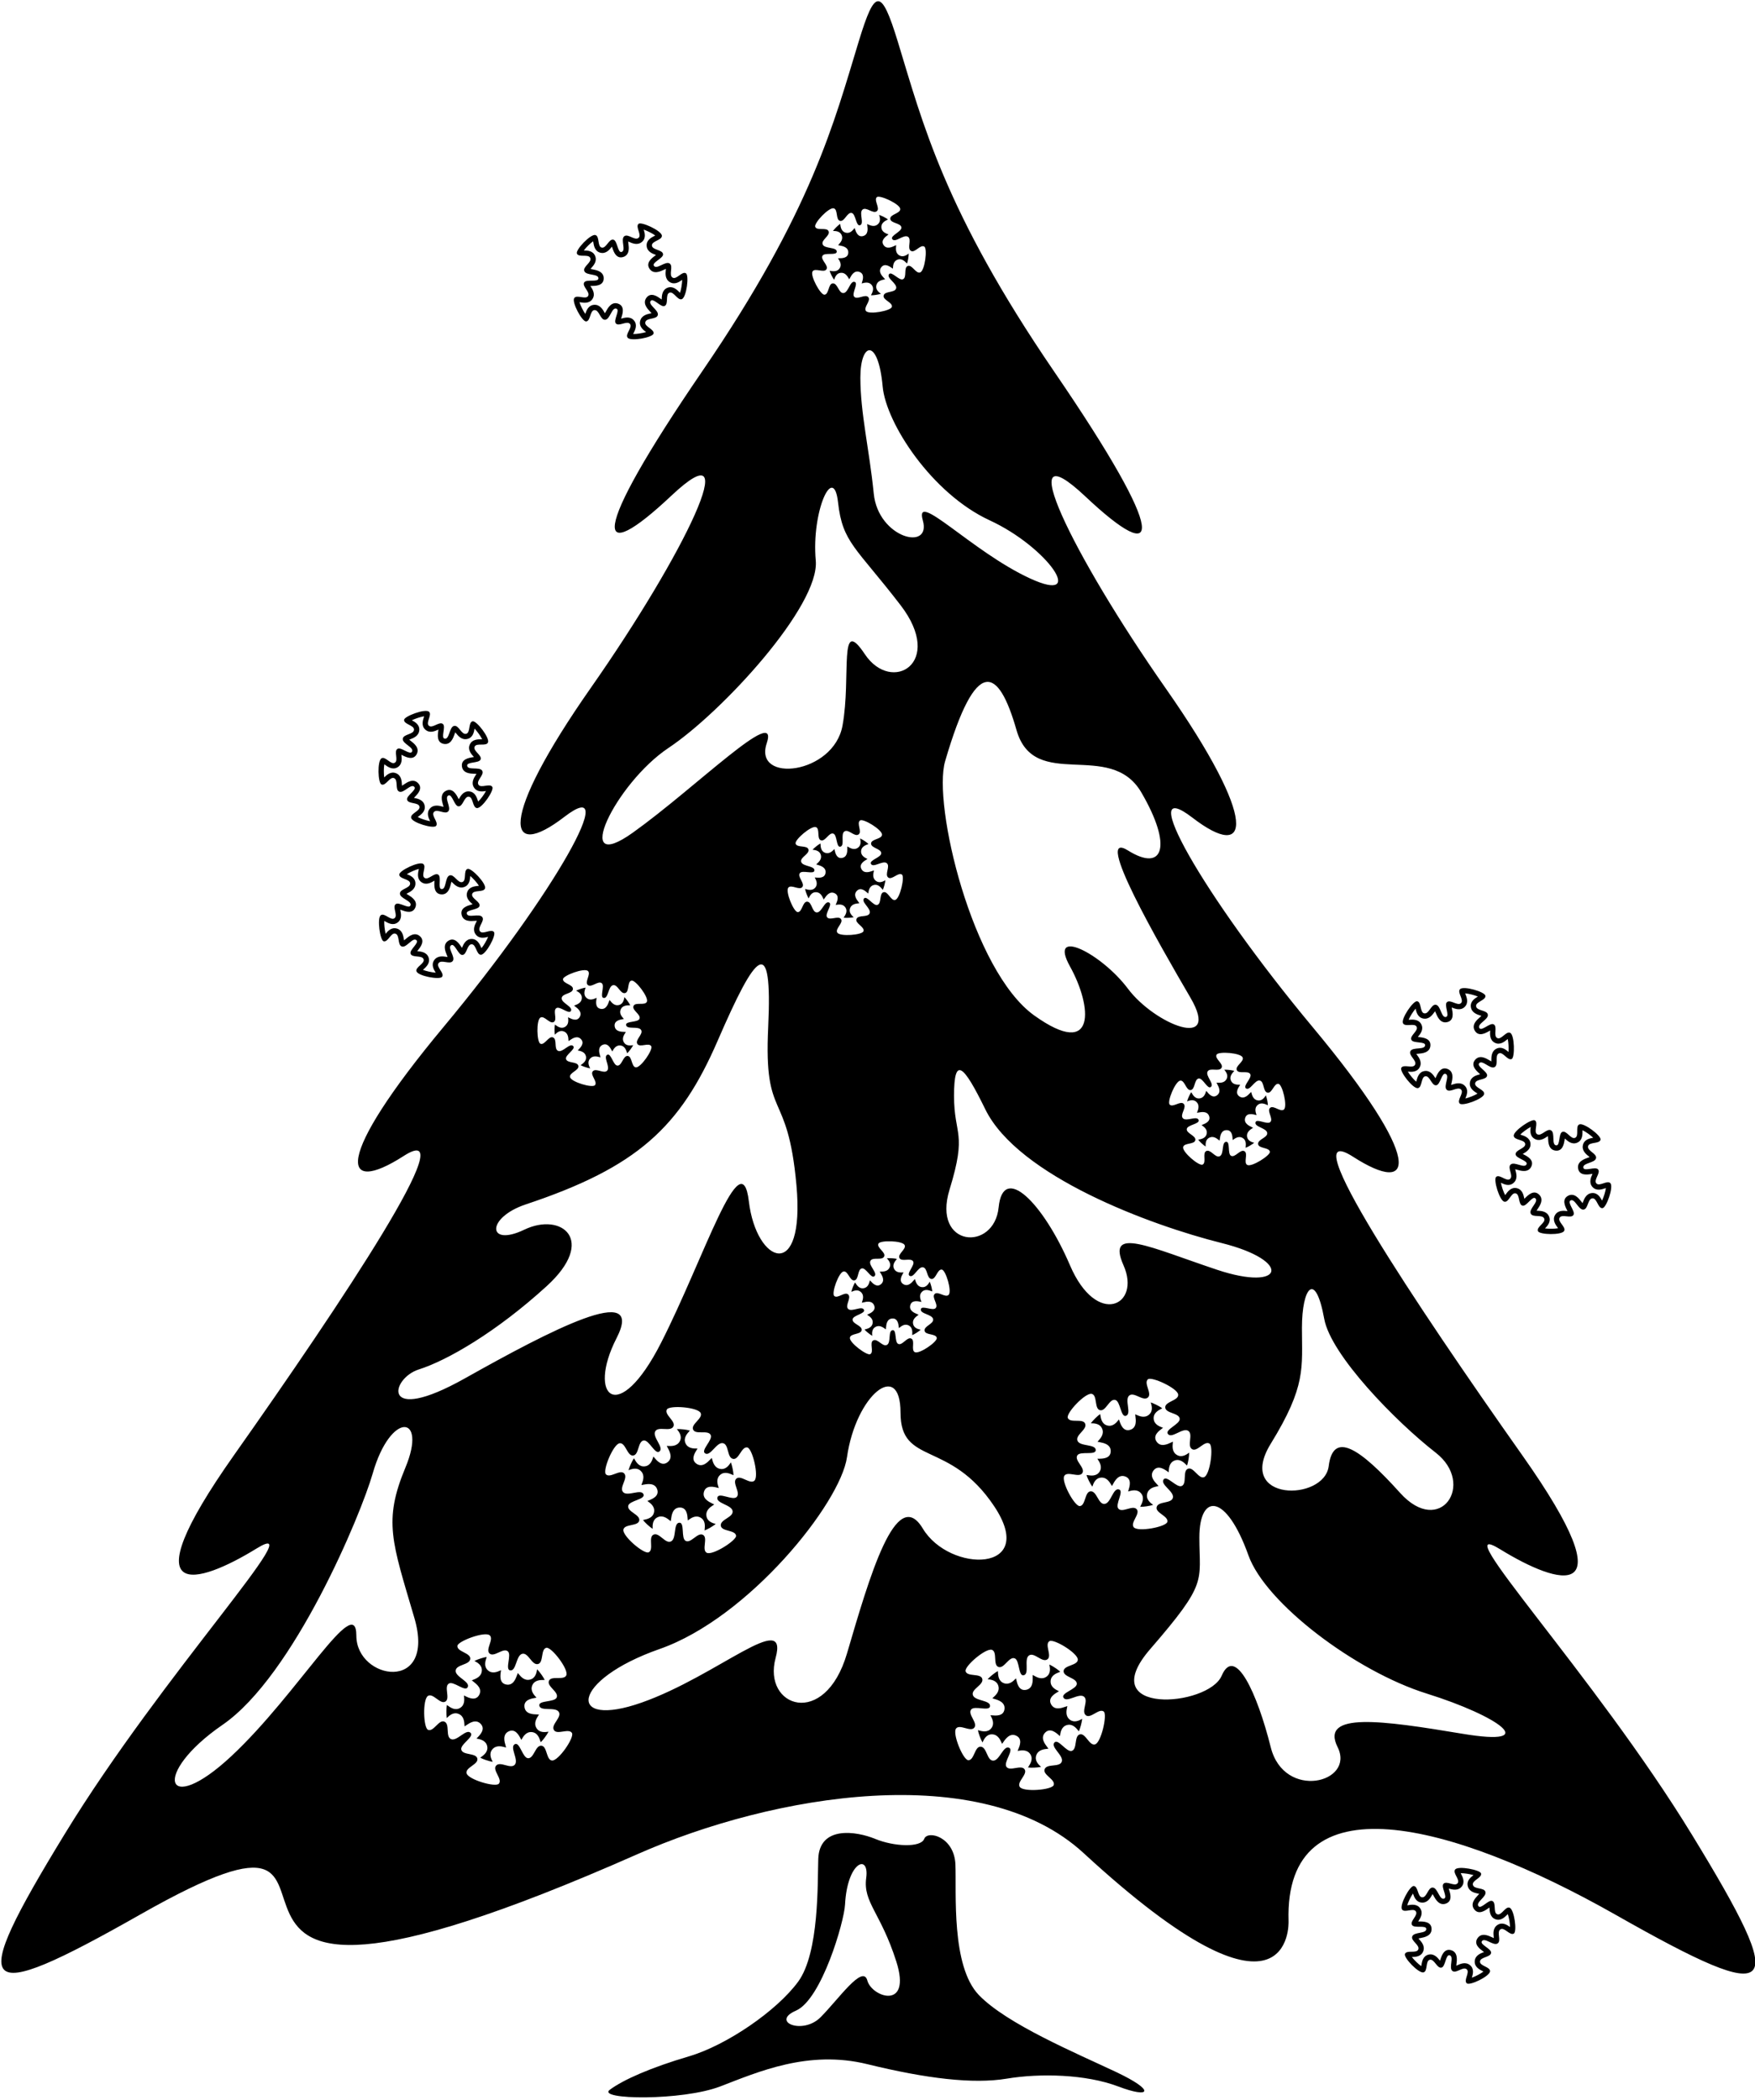 <?xml version="1.0" encoding="UTF-8"?>
<svg xmlns="http://www.w3.org/2000/svg" xmlns:xlink="http://www.w3.org/1999/xlink" width="519pt" height="621pt" viewBox="0 0 519 621" version="1.1">
<g id="surface1">
<path style=" stroke:none;fill-rule:nonzero;fill:rgb(0%,0%,0%);fill-opacity:1;" d="M 173.336 95.047 C 174.691 94.926 174.418 91.809 175.773 91.691 C 177.238 91.562 177.512 94.68 178.973 94.551 C 180.434 94.422 180.914 90.766 182.293 91.266 C 183.438 91.684 181.328 94.672 182.105 95.613 C 182.996 96.691 185.41 94.699 186.301 95.777 C 187.164 96.824 184.754 98.816 185.621 99.867 C 186.555 101 193 99.797 193.266 98.645 C 193.57 97.316 190.523 96.617 190.828 95.289 C 191.156 93.859 194.207 94.562 194.535 93.133 C 194.867 91.699 191.535 90.117 192.438 88.961 C 193.188 87.996 195.383 90.93 196.516 90.48 C 197.816 89.965 196.664 87.055 197.969 86.543 C 199.23 86.043 200.383 88.953 201.648 88.453 C 203.012 87.914 203.859 81.41 202.848 80.805 C 201.68 80.105 200.07 82.785 198.902 82.086 C 197.645 81.328 199.254 78.648 197.996 77.891 C 196.738 77.137 194.199 79.812 193.379 78.598 C 192.695 77.586 196.16 76.406 196.086 75.191 C 196 73.793 192.879 73.988 192.789 72.594 C 192.707 71.234 195.828 71.039 195.742 69.68 C 195.652 68.219 189.652 65.473 188.84 66.18 C 187.812 67.07 189.867 69.434 188.84 70.324 C 187.73 71.289 185.68 68.93 184.57 69.891 C 183.465 70.855 185.227 74.094 183.816 74.5 C 182.645 74.836 182.594 71.18 181.41 70.871 C 180.059 70.523 179.277 73.555 177.922 73.203 C 176.605 72.867 177.383 69.836 176.066 69.496 C 174.645 69.133 170.141 73.895 170.602 74.98 C 171.133 76.234 174.012 75.008 174.547 76.262 C 175.117 77.613 172.242 78.836 172.812 80.188 C 173.391 81.539 177.016 80.863 176.965 82.328 C 176.922 83.551 173.426 82.465 172.773 83.496 C 172.023 84.676 174.66 86.355 173.91 87.531 C 173.18 88.684 170.539 87.004 169.812 88.152 C 169.023 89.391 172.16 95.148 173.336 95.047 Z M 171.617 89.391 C 172.629 89.547 174.316 89.812 175.23 88.371 C 176.152 86.926 175.211 85.504 174.645 84.652 C 174.629 84.621 174.605 84.59 174.582 84.555 C 174.727 84.551 174.871 84.551 174.984 84.551 C 176.113 84.535 178.453 84.516 178.527 82.383 C 178.602 80.273 176.359 79.855 175.285 79.652 C 175.098 79.617 174.848 79.57 174.621 79.52 C 174.699 79.43 174.777 79.344 174.844 79.27 C 175.523 78.512 176.66 77.238 175.984 75.652 C 175.328 74.105 173.672 74.066 172.645 74.059 C 173.348 73.129 174.574 71.914 175.406 71.344 C 175.422 71.434 175.438 71.52 175.449 71.598 C 175.609 72.609 175.883 74.297 177.531 74.723 C 179.191 75.148 180.254 73.812 180.891 73.016 C 180.91 72.984 180.938 72.953 180.965 72.926 C 181.012 73.062 181.059 73.195 181.094 73.305 C 181.453 74.371 182.199 76.594 184.246 76.004 C 186.277 75.422 185.98 73.16 185.84 72.078 C 185.816 71.887 185.785 71.637 185.766 71.406 C 185.875 71.453 185.98 71.496 186.07 71.539 C 187.004 71.949 188.562 72.641 189.867 71.504 C 191.109 70.426 190.672 68.871 190.363 67.891 C 191.461 68.277 192.969 69.023 193.773 69.633 C 193.695 69.672 193.621 69.711 193.555 69.746 C 192.645 70.211 191.121 70.988 191.23 72.691 C 191.336 74.398 192.934 74.996 193.891 75.355 C 193.922 75.367 193.961 75.383 193.996 75.398 C 193.883 75.484 193.77 75.57 193.676 75.641 C 192.77 76.309 190.891 77.707 192.086 79.477 C 193.266 81.223 195.32 80.246 196.309 79.777 C 196.48 79.695 196.711 79.586 196.926 79.496 C 196.914 79.613 196.902 79.73 196.895 79.828 C 196.789 80.84 196.617 82.535 198.098 83.426 C 199.535 84.289 200.902 83.348 201.738 82.75 C 201.715 83.918 201.438 85.621 201.098 86.57 C 201.031 86.508 200.965 86.445 200.914 86.391 C 200.188 85.668 198.98 84.461 197.391 85.086 C 195.797 85.719 195.723 87.422 195.68 88.441 C 195.676 88.477 195.676 88.52 195.672 88.559 C 195.555 88.477 195.438 88.395 195.34 88.324 C 194.426 87.676 192.516 86.316 191.203 87.996 C 189.906 89.66 191.473 91.316 192.223 92.109 C 192.355 92.25 192.527 92.434 192.68 92.609 C 192.562 92.633 192.449 92.66 192.352 92.68 C 191.355 92.895 189.691 93.254 189.305 94.938 C 188.926 96.57 190.246 97.578 191.07 98.191 C 189.953 98.531 188.25 98.789 187.238 98.762 C 187.277 98.68 187.32 98.602 187.355 98.531 C 187.816 97.621 188.59 96.098 187.504 94.781 C 186.414 93.461 184.77 93.914 183.785 94.188 C 183.754 94.195 183.711 94.207 183.672 94.219 C 183.715 94.078 183.758 93.941 183.789 93.832 C 184.129 92.758 184.828 90.523 182.824 89.797 C 180.844 89.074 179.754 91.074 179.23 92.035 C 179.137 92.203 179.016 92.426 178.898 92.621 C 178.836 92.52 178.777 92.422 178.727 92.336 C 178.215 91.453 177.359 89.98 175.637 90.133 C 173.969 90.277 173.414 91.848 173.09 92.82 C 172.422 91.863 171.648 90.32 171.363 89.352 C 171.453 89.363 171.539 89.379 171.617 89.391 "/>
<path style=" stroke:none;fill-rule:nonzero;fill:rgb(0%,0%,0%);fill-opacity:1;" d="M 112.828 231.961 C 114.09 232.469 115.262 229.57 116.523 230.078 C 117.883 230.629 116.715 233.531 118.074 234.078 C 119.434 234.629 121.523 231.586 122.523 232.66 C 123.355 233.551 120.117 235.258 120.387 236.449 C 120.688 237.812 123.742 237.133 124.047 238.496 C 124.344 239.824 121.289 240.508 121.586 241.836 C 121.902 243.27 128.191 245.121 128.949 244.215 C 129.824 243.172 127.43 241.16 128.305 240.121 C 129.246 238.992 131.641 241.004 132.586 239.879 C 133.527 238.758 131.281 235.832 132.609 235.211 C 133.715 234.691 134.34 238.301 135.555 238.414 C 136.945 238.547 137.242 235.434 138.633 235.566 C 139.988 235.695 139.691 238.809 141.047 238.938 C 142.508 239.078 146.215 233.668 145.59 232.672 C 144.863 231.516 142.215 233.176 141.492 232.02 C 140.715 230.777 143.363 229.117 142.59 227.871 C 141.809 226.629 138.332 227.863 138.152 226.406 C 138.004 225.195 141.629 225.719 142.109 224.598 C 142.668 223.312 139.801 222.07 140.355 220.785 C 140.895 219.539 143.766 220.781 144.309 219.535 C 144.891 218.188 140.895 212.992 139.746 213.277 C 138.43 213.609 139.184 216.645 137.863 216.973 C 136.441 217.328 135.684 214.293 134.258 214.648 C 132.836 215.004 132.934 218.691 131.492 218.41 C 130.297 218.184 131.91 214.898 130.996 214.09 C 129.949 213.164 127.879 215.508 126.828 214.582 C 125.812 213.684 127.879 211.336 126.859 210.438 C 125.758 209.465 119.574 211.77 119.5 212.84 C 119.406 214.199 122.527 214.414 122.434 215.773 C 122.332 217.238 119.211 217.02 119.109 218.484 C 119.008 219.945 122.543 220.992 121.836 222.277 C 121.242 223.344 118.617 220.793 117.566 221.414 C 116.363 222.125 117.953 224.82 116.75 225.531 C 115.578 226.223 113.988 223.527 112.816 224.219 C 111.551 224.965 111.734 231.52 112.828 231.961 Z M 113.656 225.988 C 113.73 226.043 113.805 226.094 113.863 226.141 C 114.691 226.738 116.074 227.742 117.547 226.879 C 119.02 226.004 118.828 224.309 118.715 223.297 C 118.711 223.262 118.703 223.219 118.699 223.18 C 118.832 223.242 118.961 223.305 119.062 223.355 C 120.07 223.859 122.172 224.902 123.203 223.035 C 124.223 221.188 122.418 219.801 121.551 219.133 C 121.402 219.016 121.203 218.859 121.023 218.711 C 121.133 218.668 121.242 218.625 121.336 218.586 C 122.285 218.223 123.871 217.605 123.992 215.883 C 124.109 214.238 122.699 213.449 121.789 212.973 C 122.84 212.473 124.434 211.934 125.434 211.793 C 125.406 211.879 125.379 211.957 125.355 212.027 C 125.043 213 124.516 214.629 125.797 215.754 C 127.078 216.891 128.633 216.184 129.562 215.762 C 129.594 215.746 129.633 215.727 129.668 215.711 C 129.648 215.855 129.629 215.996 129.609 216.113 C 129.445 217.227 129.102 219.543 131.195 219.949 C 133.266 220.352 134.031 218.203 134.398 217.172 C 134.465 216.992 134.547 216.758 134.633 216.539 C 134.711 216.629 134.785 216.719 134.848 216.797 C 135.492 217.59 136.566 218.906 138.242 218.488 C 139.871 218.086 140.172 216.449 140.34 215.438 C 141.148 216.277 142.156 217.684 142.59 218.594 C 142.496 218.598 142.406 218.598 142.328 218.598 C 141.309 218.598 139.598 218.602 138.922 220.164 C 138.238 221.738 139.391 222.996 140.078 223.75 C 140.102 223.773 140.129 223.805 140.156 223.836 C 140.016 223.859 139.875 223.883 139.758 223.902 C 138.648 224.09 136.34 224.48 136.602 226.598 C 136.859 228.691 139.137 228.754 140.23 228.785 C 140.422 228.789 140.672 228.797 140.906 228.812 C 140.844 228.914 140.781 229.012 140.727 229.098 C 140.172 229.953 139.25 231.383 140.164 232.848 C 141.055 234.27 142.699 234.051 143.715 233.898 C 143.168 234.93 142.145 236.32 141.406 237.012 C 141.379 236.926 141.352 236.844 141.328 236.766 C 141.012 235.797 140.48 234.172 138.781 234.008 C 137.074 233.848 136.234 235.332 135.73 236.219 C 135.715 236.25 135.695 236.285 135.676 236.32 C 135.605 236.191 135.539 236.066 135.484 235.965 C 134.965 234.965 133.879 232.891 131.949 233.793 C 130.035 234.688 130.68 236.871 130.988 237.922 C 131.043 238.102 131.113 238.348 131.172 238.57 C 131.055 238.543 130.941 238.516 130.844 238.488 C 129.859 238.227 128.215 237.789 127.105 239.113 C 126.027 240.398 126.746 241.895 127.203 242.816 C 126.055 242.609 124.414 242.066 123.527 241.582 C 123.602 241.531 123.672 241.477 123.734 241.43 C 124.562 240.828 125.945 239.824 125.57 238.156 C 125.199 236.484 123.527 236.145 122.527 235.941 C 122.492 235.934 122.453 235.926 122.414 235.914 C 122.516 235.812 122.613 235.711 122.695 235.625 C 123.484 234.82 125.121 233.148 123.664 231.59 C 122.227 230.051 120.348 231.336 119.445 231.953 C 119.289 232.062 119.078 232.203 118.883 232.328 C 118.871 232.211 118.867 232.094 118.859 231.992 C 118.805 230.977 118.711 229.273 117.109 228.629 C 115.555 228 114.352 229.145 113.621 229.867 C 113.461 228.711 113.469 226.984 113.656 225.988 "/>
<path style=" stroke:none;fill-rule:nonzero;fill:rgb(0%,0%,0%);fill-opacity:1;" d="M 141.945 275.379 C 141.039 274.219 143.504 272.293 142.602 271.137 C 141.695 269.98 138.367 271.57 138.035 270.141 C 137.762 268.953 141.418 269.094 141.785 267.93 C 142.203 266.594 139.223 265.656 139.641 264.324 C 140.047 263.027 143.031 263.965 143.438 262.664 C 143.879 261.266 139.359 256.516 138.25 256.918 C 136.973 257.387 138.043 260.324 136.766 260.789 C 135.387 261.293 134.312 258.355 132.934 258.855 C 131.559 259.359 132.039 263.016 130.578 262.891 C 129.363 262.785 130.629 259.348 129.633 258.641 C 128.492 257.828 126.68 260.379 125.539 259.566 C 124.43 258.777 126.246 256.23 125.137 255.441 C 123.941 254.59 118.027 257.422 118.07 258.602 C 118.117 259.961 121.242 259.852 121.289 261.211 C 121.344 262.676 118.219 262.789 118.27 264.254 C 118.32 265.719 121.949 266.391 121.375 267.742 C 120.898 268.863 118.023 266.602 117.043 267.328 C 115.922 268.16 117.781 270.672 116.66 271.508 C 115.566 272.316 113.703 269.805 112.609 270.617 C 111.43 271.488 112.398 278.02 113.434 278.312 C 114.742 278.688 115.602 275.68 116.91 276.055 C 118.32 276.461 117.461 279.469 118.871 279.871 C 120.281 280.273 122.039 277.031 123.148 277.992 C 124.07 278.797 121.027 280.828 121.414 281.984 C 121.859 283.312 124.824 282.316 125.27 283.641 C 125.703 284.934 122.738 285.93 123.172 287.219 C 123.641 288.609 130.086 289.797 130.746 288.816 C 131.508 287.688 128.914 285.938 129.676 284.812 C 130.492 283.594 133.09 285.344 133.91 284.125 C 134.727 282.906 132.188 280.234 133.445 279.477 C 134.488 278.848 135.484 282.367 136.707 282.359 C 138.105 282.344 138.074 279.215 139.473 279.203 C 140.836 279.188 140.863 282.316 142.227 282.305 C 143.695 282.289 146.812 276.523 146.086 275.594 C 145.246 274.52 142.781 276.449 141.945 275.379 Z M 142.383 280.352 C 142.344 280.27 142.309 280.188 142.277 280.117 C 141.859 279.184 141.164 277.621 139.457 277.637 C 137.742 277.656 137.062 279.219 136.656 280.156 C 136.641 280.188 136.625 280.227 136.609 280.262 C 136.527 280.141 136.449 280.023 136.383 279.926 C 135.762 278.988 134.465 277.035 132.637 278.137 C 130.832 279.227 131.699 281.328 132.117 282.344 C 132.188 282.52 132.285 282.754 132.363 282.969 C 132.246 282.953 132.133 282.938 132.031 282.922 C 131.023 282.766 129.344 282.504 128.379 283.934 C 127.441 285.328 128.309 286.738 128.863 287.605 C 127.695 287.523 126.012 287.156 125.078 286.766 C 125.145 286.703 125.211 286.645 125.27 286.59 C 126.027 285.906 127.297 284.762 126.754 283.145 C 126.211 281.52 124.512 281.355 123.492 281.258 C 123.461 281.254 123.418 281.25 123.379 281.246 C 123.469 281.129 123.555 281.02 123.629 280.93 C 124.328 280.047 125.785 278.211 124.172 276.812 C 122.578 275.43 120.848 276.906 120.012 277.613 C 119.867 277.738 119.676 277.902 119.492 278.047 C 119.473 277.93 119.453 277.812 119.434 277.715 C 119.273 276.711 119.004 275.027 117.34 274.551 C 115.758 274.098 114.691 275.309 114.035 276.105 C 113.766 274.973 113.57 273.301 113.641 272.297 C 113.715 272.336 113.789 272.379 113.855 272.414 C 114.738 272.926 116.223 273.777 117.594 272.762 C 118.969 271.742 118.602 270.074 118.379 269.078 C 118.371 269.047 118.363 269.004 118.355 268.969 C 118.492 269.016 118.625 269.062 118.734 269.105 C 119.789 269.496 121.984 270.316 122.816 268.352 C 123.641 266.41 121.699 265.215 120.766 264.641 C 120.605 264.539 120.391 264.41 120.195 264.281 C 120.301 264.223 120.406 264.172 120.492 264.121 C 121.398 263.66 122.914 262.883 122.855 261.152 C 122.797 259.48 121.262 258.848 120.305 258.469 C 121.297 257.855 122.879 257.16 123.859 256.926 C 123.844 257.016 123.824 257.105 123.809 257.18 C 123.598 258.18 123.242 259.852 124.633 260.844 C 126.027 261.836 127.5 260.969 128.379 260.453 C 128.41 260.434 128.445 260.414 128.48 260.395 C 128.477 260.539 128.473 260.68 128.465 260.797 C 128.418 261.922 128.316 264.262 130.441 264.445 C 132.547 264.629 133.078 262.414 133.34 261.352 C 133.383 261.164 133.441 260.922 133.508 260.699 C 133.59 260.781 133.676 260.863 133.746 260.934 C 134.469 261.652 135.676 262.852 137.301 262.262 C 138.875 261.688 139.004 260.031 139.066 259.008 C 139.957 259.758 141.105 261.047 141.633 261.91 C 141.539 261.922 141.453 261.93 141.371 261.938 C 140.355 262.047 138.656 262.227 138.148 263.855 C 137.633 265.488 138.91 266.621 139.676 267.297 C 139.699 267.32 139.734 267.352 139.762 267.375 C 139.621 267.414 139.484 267.453 139.371 267.484 C 138.289 267.789 136.031 268.414 136.512 270.496 C 136.988 272.551 139.258 272.375 140.352 272.289 C 140.539 272.277 140.793 272.258 141.027 272.25 C 140.973 272.355 140.922 272.461 140.879 272.551 C 140.414 273.457 139.648 274.98 140.715 276.34 C 141.746 277.66 143.359 277.27 144.352 277.012 C 143.914 278.094 143.039 279.586 142.383 280.352 "/>
<path style=" stroke:none;fill-rule:nonzero;fill:rgb(0%,0%,0%);fill-opacity:1;" d="M 451.039 338.242 C 451.184 339.633 448.07 339.949 448.211 341.34 C 448.336 342.555 451.945 343.156 451.438 344.262 C 450.824 345.598 447.883 343.367 446.766 344.316 C 445.645 345.266 447.672 347.648 446.551 348.602 C 445.516 349.48 443.488 347.098 442.453 347.977 C 441.555 348.742 443.445 355.02 444.879 355.328 C 446.211 355.617 446.871 352.559 448.199 352.848 C 449.566 353.141 448.906 356.199 450.273 356.496 C 451.465 356.754 453.152 353.504 454.051 354.332 C 455.129 355.328 452.098 357.434 452.656 358.789 C 453.215 360.148 456.109 358.961 456.664 360.316 C 457.184 361.578 454.289 362.766 454.809 364.023 C 455.254 365.113 461.809 365.258 462.547 363.988 C 463.234 362.812 460.527 361.238 461.215 360.062 C 461.918 358.855 464.621 360.426 465.324 359.219 C 465.938 358.164 463.371 355.555 464.434 354.961 C 465.715 354.238 466.781 357.773 468.242 357.66 C 469.707 357.551 469.473 354.43 470.934 354.32 C 472.289 354.219 472.527 357.336 473.887 357.234 C 475.062 357.145 477.223 350.953 476.242 349.859 C 475.336 348.844 473.004 350.93 472.098 349.914 C 471.164 348.871 473.496 346.789 472.566 345.746 C 471.754 344.836 468.48 346.473 468.238 345.277 C 467.949 343.836 471.641 343.914 471.984 342.488 C 472.332 341.062 469.293 340.32 469.641 338.895 C 469.961 337.574 473 338.312 473.324 336.988 C 473.602 335.844 468.383 331.879 467.039 332.469 C 465.793 333.02 467.059 335.883 465.812 336.43 C 464.531 336.992 463.27 334.133 461.988 334.695 C 460.871 335.188 461.418 338.809 460.207 338.664 C 458.746 338.492 459.961 335.012 458.715 334.242 C 457.465 333.473 455.82 336.133 454.57 335.363 C 453.414 334.648 455.055 331.984 453.898 331.27 C 452.98 330.707 447.508 334.391 447.652 335.848 C 447.789 337.203 450.902 336.887 451.039 338.242 Z M 452.672 333.207 C 452.527 334.227 452.348 335.828 453.75 336.691 C 455.223 337.602 456.648 336.668 457.5 336.109 C 457.582 336.055 457.68 335.992 457.781 335.93 C 457.797 336.16 457.809 336.414 457.812 336.602 C 457.852 337.695 457.93 339.973 460.023 340.219 C 462.145 340.469 462.516 338.156 462.695 337.043 C 462.719 336.93 462.738 336.789 462.766 336.645 C 462.793 336.672 462.824 336.699 462.852 336.723 C 463.605 337.406 464.871 338.551 466.441 337.859 C 468.004 337.172 467.992 335.465 467.988 334.441 C 467.988 334.363 467.988 334.273 467.988 334.184 C 468.906 334.609 470.312 335.609 471.156 336.41 C 470.148 336.59 468.516 336.898 468.121 338.527 C 467.711 340.203 469.039 341.273 469.832 341.91 C 469.91 341.973 470.004 342.047 470.094 342.125 C 469.879 342.211 469.641 342.301 469.461 342.363 C 468.434 342.734 466.289 343.516 466.703 345.582 C 467.121 347.676 469.438 347.316 470.551 347.145 C 470.664 347.129 470.805 347.105 470.949 347.086 C 470.938 347.121 470.918 347.16 470.902 347.191 C 470.488 348.121 469.789 349.684 470.93 350.961 C 472.066 352.23 473.691 351.695 474.66 351.371 C 474.734 351.348 474.82 351.32 474.906 351.293 C 474.785 352.297 474.27 353.945 473.766 354.996 C 473.285 354.09 472.488 352.633 470.816 352.762 C 469.094 352.891 468.488 354.48 468.125 355.438 C 468.09 355.527 468.051 355.637 468.004 355.746 C 467.855 355.57 467.699 355.371 467.582 355.219 C 466.91 354.355 465.508 352.562 463.672 353.594 C 461.809 354.641 462.863 356.73 463.371 357.734 C 463.426 357.84 463.484 357.965 463.551 358.098 C 463.512 358.094 463.473 358.09 463.438 358.086 C 462.422 357.977 460.723 357.793 459.863 359.273 C 459.004 360.75 460.016 362.129 460.617 362.949 C 460.664 363.016 460.719 363.086 460.773 363.16 C 459.777 363.355 458.055 363.371 456.898 363.219 C 457.613 362.484 458.75 361.273 458.113 359.723 C 457.457 358.125 455.754 358.043 454.738 357.992 C 454.637 357.988 454.52 357.98 454.402 357.973 C 454.523 357.773 454.664 357.566 454.773 357.406 C 455.387 356.5 456.66 354.613 455.109 353.184 C 453.539 351.738 451.879 353.387 451.078 354.18 C 450.996 354.262 450.895 354.363 450.789 354.461 C 450.781 354.426 450.773 354.383 450.766 354.348 C 450.559 353.352 450.207 351.68 448.531 351.316 C 446.863 350.957 445.867 352.344 445.27 353.176 C 445.223 353.238 445.172 353.312 445.117 353.383 C 444.629 352.5 444.074 350.867 443.863 349.719 C 444.785 350.172 446.285 350.879 447.566 349.793 C 448.883 348.676 448.434 347.031 448.168 346.047 C 448.141 345.953 448.113 345.84 448.082 345.727 C 448.309 345.781 448.551 345.848 448.734 345.902 C 449.785 346.203 451.977 346.832 452.855 344.914 C 453.746 342.977 451.664 341.906 450.664 341.391 C 450.559 341.34 450.434 341.273 450.305 341.203 C 450.34 341.184 450.375 341.164 450.406 341.148 C 451.289 340.641 452.77 339.789 452.598 338.086 C 452.426 336.387 450.797 335.867 449.824 335.555 C 449.754 335.531 449.672 335.508 449.59 335.48 C 450.285 334.75 451.652 333.766 452.672 333.207 "/>
<path style=" stroke:none;fill-rule:nonzero;fill:rgb(0%,0%,0%);fill-opacity:1;" d="M 446.438 564.078 C 445.168 563.586 444.035 566.504 442.766 566.012 C 441.465 565.504 442.594 562.59 441.289 562.082 C 440.156 561.641 437.98 564.586 437.223 563.629 C 436.312 562.477 439.633 560.871 439.297 559.441 C 438.961 558.016 435.914 558.738 435.574 557.309 C 435.262 555.984 438.305 555.262 437.992 553.938 C 437.742 552.895 431.266 551.625 430.34 552.762 C 429.48 553.816 431.902 555.793 431.043 556.848 C 430.16 557.93 427.734 555.957 426.852 557.039 C 426.078 557.984 428.207 560.961 427.062 561.387 C 425.688 561.895 425.188 558.238 423.727 558.121 C 422.262 558.004 422.008 561.117 420.543 561 C 419.188 560.887 419.441 557.77 418.086 557.66 C 416.91 557.562 413.809 563.34 414.602 564.574 C 415.34 565.719 417.969 564.023 418.707 565.168 C 419.465 566.344 416.836 568.035 417.594 569.215 C 418.254 570.238 421.742 569.137 421.793 570.352 C 421.852 571.82 418.223 571.168 417.656 572.523 C 417.09 573.875 419.977 575.082 419.41 576.438 C 418.887 577.691 416 576.484 415.477 577.742 C 415.02 578.832 419.555 583.566 420.977 583.191 C 422.289 582.844 421.492 579.82 422.809 579.469 C 424.16 579.113 424.957 582.137 426.309 581.781 C 427.488 581.469 427.52 577.809 428.691 578.141 C 430.105 578.535 428.363 581.789 429.477 582.742 C 430.59 583.699 432.629 581.328 433.742 582.285 C 434.773 583.172 432.734 585.543 433.766 586.43 C 434.66 587.199 440.566 584.352 440.648 582.883 C 440.727 581.527 437.602 581.352 437.676 579.992 C 437.754 578.594 440.879 578.77 440.957 577.375 C 441.023 576.156 437.555 574.996 438.23 573.984 C 439.043 572.762 441.598 575.426 442.852 574.66 C 444.105 573.898 442.477 571.227 443.73 570.461 C 444.895 569.754 446.52 572.426 447.684 571.719 C 448.691 571.105 447.805 564.609 446.438 564.078 Z M 442.918 569.129 C 441.441 570.023 441.625 571.719 441.734 572.73 C 441.746 572.832 441.758 572.945 441.77 573.066 C 441.555 572.977 441.324 572.867 441.152 572.785 C 440.16 572.324 438.098 571.359 436.93 573.113 C 435.746 574.891 437.633 576.273 438.543 576.941 C 438.637 577.008 438.75 577.094 438.867 577.18 C 438.828 577.195 438.793 577.211 438.758 577.223 C 437.805 577.586 436.211 578.195 436.113 579.906 C 436.02 581.609 437.547 582.375 438.461 582.836 C 438.527 582.871 438.609 582.91 438.691 582.953 C 437.895 583.574 436.367 584.379 435.266 584.766 C 435.566 583.785 436.031 582.191 434.762 581.098 C 433.449 579.973 431.895 580.668 430.969 581.086 C 430.875 581.129 430.77 581.176 430.66 581.223 C 430.68 580.992 430.711 580.738 430.734 580.551 C 430.867 579.465 431.145 577.207 429.117 576.633 C 427.062 576.055 426.328 578.281 425.977 579.352 C 425.941 579.465 425.895 579.598 425.848 579.734 C 425.824 579.703 425.797 579.672 425.773 579.645 C 425.137 578.852 424.062 577.52 422.406 577.957 C 420.758 578.395 420.5 580.082 420.344 581.094 C 420.336 581.172 420.32 581.258 420.305 581.348 C 419.465 580.785 418.23 579.578 417.52 578.652 C 418.547 578.637 420.207 578.586 420.855 577.039 C 421.52 575.445 420.375 574.18 419.691 573.426 C 419.625 573.352 419.547 573.266 419.469 573.18 C 419.695 573.125 419.945 573.078 420.129 573.039 C 421.203 572.832 423.438 572.398 423.355 570.293 C 423.27 568.16 420.926 568.148 419.801 568.145 C 419.684 568.145 419.539 568.145 419.398 568.141 C 419.418 568.109 419.441 568.074 419.461 568.047 C 420.016 567.191 420.949 565.762 420.023 564.32 C 419.098 562.887 417.41 563.16 416.402 563.328 C 416.324 563.34 416.238 563.355 416.148 563.367 C 416.426 562.395 417.191 560.848 417.852 559.891 C 418.184 560.859 418.746 562.422 420.414 562.559 C 422.141 562.699 422.984 561.223 423.492 560.336 C 423.539 560.25 423.602 560.148 423.66 560.047 C 423.781 560.246 423.902 560.469 423.996 560.637 C 424.527 561.59 425.629 563.582 427.605 562.852 C 429.605 562.113 428.891 559.879 428.551 558.809 C 428.512 558.695 428.469 558.562 428.43 558.426 C 428.465 558.434 428.504 558.445 428.539 558.453 C 429.523 558.719 431.172 559.164 432.258 557.836 C 433.332 556.516 432.551 554.996 432.082 554.09 C 432.047 554.02 432.008 553.945 431.969 553.867 C 432.977 553.844 434.641 554.117 435.758 554.441 C 434.934 555.059 433.672 556.066 434.055 557.668 C 434.453 559.352 436.117 559.699 437.117 559.906 C 437.215 559.926 437.328 559.953 437.441 559.977 C 437.293 560.156 437.121 560.34 436.988 560.477 C 436.242 561.281 434.688 562.941 435.996 564.598 C 437.32 566.27 439.219 564.902 440.133 564.242 C 440.227 564.176 440.344 564.094 440.461 564.012 C 440.465 564.047 440.465 564.09 440.469 564.125 C 440.52 565.145 440.605 566.848 442.203 567.469 C 443.793 568.086 444.996 566.871 445.715 566.145 C 445.77 566.09 445.832 566.027 445.895 565.965 C 446.242 566.914 446.531 568.613 446.562 569.781 C 445.723 569.188 444.352 568.254 442.918 569.129 "/>
<path style=" stroke:none;fill-rule:nonzero;fill:rgb(0%,0%,0%);fill-opacity:1;" d="M 419.293 321.742 C 420.641 321.535 420.16 318.445 421.508 318.234 C 422.887 318.023 423.367 321.113 424.75 320.898 C 425.953 320.715 426.363 317.074 427.5 317.527 C 428.859 318.07 426.789 321.121 427.797 322.188 C 428.805 323.258 431.078 321.109 432.086 322.176 C 433.02 323.168 430.742 325.312 431.68 326.305 C 432.488 327.16 438.656 324.945 438.895 323.496 C 439.109 322.152 436.023 321.652 436.238 320.309 C 436.465 318.93 439.551 319.43 439.773 318.047 C 439.969 316.844 436.641 315.328 437.418 314.391 C 438.355 313.262 440.617 316.176 441.941 315.547 C 443.27 314.922 441.93 312.094 443.258 311.465 C 444.484 310.883 445.824 313.711 447.055 313.129 C 448.027 312.668 447.922 306.07 446.617 305.398 C 445.406 304.773 443.977 307.559 442.766 306.934 C 441.52 306.297 442.953 303.512 441.707 302.875 C 440.621 302.316 438.152 305.02 437.5 303.988 C 436.715 302.746 440.188 301.496 440 300.043 C 439.812 298.586 436.711 298.984 436.52 297.527 C 436.348 296.18 439.449 295.777 439.277 294.43 C 439.125 293.258 432.832 291.426 431.789 292.461 C 430.824 293.422 433.027 295.641 432.062 296.598 C 431.07 297.586 428.863 295.363 427.875 296.348 C 427.008 297.211 428.812 300.395 427.633 300.695 C 426.211 301.055 426.094 297.371 424.652 297.098 C 423.211 296.828 422.629 299.902 421.188 299.629 C 419.848 299.379 420.43 296.305 419.09 296.051 C 417.934 295.832 414.242 301.254 414.906 302.562 C 415.52 303.777 418.309 302.367 418.926 303.582 C 419.555 304.828 416.762 306.242 417.395 307.488 C 417.941 308.578 421.527 307.848 421.449 309.062 C 421.355 310.527 417.812 309.5 417.109 310.785 C 416.406 312.074 419.148 313.574 418.445 314.863 C 417.793 316.055 415.047 314.555 414.395 315.75 C 413.828 316.785 417.844 321.969 419.293 321.742 Z M 419.816 315.613 C 420.648 314.098 419.641 312.723 419.039 311.902 C 418.98 311.82 418.914 311.727 418.844 311.629 C 419.074 311.598 419.328 311.574 419.516 311.559 C 420.605 311.465 422.875 311.27 423.012 309.164 C 423.148 307.035 420.82 306.781 419.703 306.66 C 419.586 306.645 419.445 306.633 419.301 306.613 C 419.324 306.582 419.352 306.551 419.371 306.523 C 420.016 305.73 421.094 304.406 420.32 302.879 C 419.551 301.355 417.844 301.453 416.824 301.512 C 416.746 301.516 416.656 301.52 416.566 301.523 C 416.945 300.59 417.867 299.129 418.629 298.242 C 418.855 299.242 419.25 300.855 420.898 301.164 C 422.594 301.484 423.594 300.105 424.188 299.277 C 424.246 299.195 424.316 299.102 424.387 299.008 C 424.484 299.219 424.586 299.449 424.66 299.629 C 425.086 300.637 425.973 302.73 428.02 302.211 C 430.086 301.684 429.605 299.391 429.375 298.285 C 429.352 298.172 429.324 298.035 429.297 297.891 C 429.332 297.906 429.371 297.922 429.406 297.934 C 430.355 298.301 431.949 298.914 433.164 297.711 C 434.375 296.508 433.754 294.914 433.383 293.961 C 433.355 293.891 433.32 293.805 433.289 293.719 C 434.301 293.789 435.973 294.219 437.051 294.664 C 436.168 295.191 434.758 296.062 434.969 297.727 C 435.191 299.441 436.812 299.965 437.781 300.273 C 437.879 300.305 437.988 300.34 438.102 300.379 C 437.934 300.539 437.742 300.703 437.598 300.828 C 436.77 301.547 435.051 303.039 436.18 304.82 C 437.316 306.625 439.352 305.461 440.328 304.902 C 440.43 304.844 440.555 304.773 440.68 304.703 C 440.68 304.742 440.676 304.785 440.676 304.82 C 440.617 305.84 440.527 307.543 442.051 308.324 C 443.566 309.105 444.891 308.023 445.68 307.379 C 445.738 307.328 445.805 307.277 445.871 307.223 C 446.105 308.203 446.184 309.883 446.102 311.047 C 445.324 310.367 444.078 309.344 442.59 310.051 C 441.027 310.789 441.031 312.492 441.035 313.512 C 441.035 313.613 441.035 313.73 441.035 313.848 C 440.828 313.734 440.613 313.605 440.449 313.508 C 439.512 312.941 437.562 311.77 436.215 313.391 C 434.852 315.031 436.586 316.605 437.422 317.363 C 437.508 317.441 437.613 317.535 437.719 317.637 C 437.68 317.648 437.641 317.656 437.605 317.664 C 436.621 317.93 434.969 318.367 434.695 320.059 C 434.422 321.742 435.863 322.664 436.723 323.219 C 436.785 323.262 436.863 323.309 436.938 323.359 C 436.082 323.895 434.477 324.531 433.344 324.805 C 433.746 323.859 434.375 322.324 433.227 321.105 C 432.039 319.848 430.422 320.379 429.453 320.695 C 429.355 320.727 429.246 320.766 429.133 320.797 C 429.176 320.57 429.234 320.324 429.273 320.141 C 429.523 319.07 430.035 316.855 428.078 316.074 C 426.094 315.285 425.133 317.422 424.672 318.449 C 424.625 318.555 424.566 318.684 424.504 318.816 C 424.484 318.781 424.461 318.746 424.441 318.719 C 423.887 317.863 422.961 316.43 421.266 316.691 C 419.582 316.949 419.145 318.605 418.887 319.594 C 418.867 319.668 418.844 319.754 418.82 319.84 C 418.047 319.191 416.941 317.863 416.336 316.867 C 417.359 316.961 419.012 317.086 419.816 315.613 "/>
<path style=" stroke:none;fill-rule:nonzero;fill:rgb(0%,0%,0%);fill-opacity:1;" d="M 500.367 542.52 C 471.352 495.031 426.5 447.547 443.648 458.098 C 460.797 468.652 481.902 475.246 450.246 430.398 C 418.586 385.551 381.652 330.148 400.121 342.02 C 418.586 353.895 421.227 343.34 388.25 303.77 C 355.273 264.195 335.484 228.582 352.637 241.773 C 369.781 254.965 372.422 243.094 344.723 203.52 C 317.02 163.949 298.555 125.695 320.977 146.801 C 343.398 167.906 346.039 159.992 311.742 109.867 C 279.289 62.434 272.824 36.266 265.516 12.352 C 260.555 -3.871 258.719 -3.355 253.977 12.164 C 246.676 36.066 240.199 62.234 207.758 109.648 C 173.465 159.77 176.102 167.688 198.523 146.582 C 220.949 125.477 202.48 163.73 174.781 203.301 C 147.082 242.871 149.719 254.742 166.867 241.555 C 184.016 228.363 164.23 263.977 131.254 303.551 C 98.277 343.121 100.914 353.672 119.383 341.801 C 137.848 329.93 100.914 385.328 69.258 430.18 C 37.598 475.027 58.703 468.43 75.852 457.879 C 93 447.328 48.152 494.812 19.133 542.297 C -9.887 589.785 -7.25 593.742 41.555 566.043 C 128.496 516.695 23.305 621.27 188.48 548.258 C 228.523 530.555 290.16 520.027 320.469 547.941 C 382.383 604.977 381.078 568.527 381.062 568.043 C 379.742 525.832 429.141 538.562 477.945 566.262 C 526.75 593.961 529.387 590.004 500.367 542.52 Z M 391.613 389.973 C 393.562 400.672 412.719 420.309 424.594 429.543 C 436.465 438.773 425.91 454.605 414.039 441.414 C 402.168 428.223 394.254 422.945 392.934 433.5 C 391.613 444.051 365.234 444.051 375.785 426.902 C 386.34 409.758 385.02 404.48 385.02 392.609 C 385.02 380.734 388.977 375.461 391.613 389.973 Z M 332.258 374.141 C 337.531 386.012 324.344 392.609 316.43 374.141 C 308.516 355.676 296.645 343.805 295.324 356.992 C 294.008 370.184 275.539 368.863 280.812 351.719 C 286.09 334.57 282.133 335.891 282.133 324.02 C 282.133 312.145 284.891 314.727 291.367 327.977 C 301.039 347.762 340.172 362.27 361.277 367.547 C 382.383 372.82 379.742 382.055 359.957 375.461 C 340.172 368.863 326.98 362.27 332.258 374.141 Z M 276.676 386.805 C 275.82 387.676 272.625 385.891 272.328 387.074 C 271.977 388.496 275.664 388.59 275.945 390.031 C 276.227 391.473 273.152 392.07 273.434 393.512 C 273.695 394.848 276.766 394.246 277.027 395.586 C 277.254 396.742 271.855 400.465 270.539 399.812 C 269.32 399.203 270.715 396.402 269.496 395.797 C 268.246 395.176 266.852 397.977 265.598 397.355 C 264.508 396.809 265.219 393.219 264 393.309 C 262.539 393.41 263.586 396.945 262.305 397.656 C 261.02 398.367 259.504 395.633 258.223 396.348 C 257.031 397.004 258.547 399.742 257.355 400.402 C 256.418 400.922 251.117 396.992 251.332 395.539 C 251.531 394.191 254.629 394.652 254.824 393.305 C 255.031 391.922 251.938 391.465 252.141 390.078 C 252.32 388.871 255.957 388.441 255.496 387.309 C 254.945 385.949 251.91 388.039 250.836 387.039 C 249.762 386.039 251.895 383.75 250.82 382.75 C 249.824 381.82 247.691 384.109 246.695 383.184 C 245.836 382.379 248.012 376.195 249.461 375.953 C 250.801 375.727 251.32 378.812 252.664 378.586 C 254.043 378.352 253.523 375.27 254.902 375.035 C 256.105 374.832 257.641 378.156 258.574 377.371 C 259.695 376.426 256.77 374.184 257.391 372.855 C 258.012 371.523 260.844 372.844 261.465 371.512 C 262.039 370.281 259.203 368.961 259.777 367.727 C 260.277 366.656 266.832 366.816 267.512 368.117 C 268.141 369.324 265.367 370.773 265.996 371.977 C 266.645 373.219 269.414 371.77 270.062 373.012 C 270.629 374.094 267.941 376.578 268.977 377.227 C 270.223 378.004 271.453 374.523 272.906 374.703 C 274.363 374.879 273.984 377.984 275.441 378.164 C 276.793 378.328 277.172 375.223 278.523 375.391 C 279.691 375.531 281.566 381.816 280.539 382.863 C 279.586 383.836 277.352 381.645 276.398 382.617 C 275.422 383.613 277.652 385.805 276.676 386.805 Z M 245.203 266.867 C 243.887 266.227 243.027 269.812 241.562 269.789 C 240.094 269.762 240.148 266.637 238.68 266.609 C 237.316 266.586 237.266 269.715 235.902 269.691 C 234.723 269.672 232.203 263.617 233.117 262.469 C 233.965 261.402 236.414 263.348 237.262 262.281 C 238.129 261.188 235.68 259.242 236.551 258.145 C 237.309 257.191 240.672 258.633 240.84 257.426 C 241.043 255.973 237.367 256.262 236.938 254.859 C 236.508 253.457 239.5 252.539 239.07 251.137 C 238.672 249.836 235.68 250.754 235.281 249.449 C 234.938 248.32 239.914 244.059 241.289 244.566 C 242.566 245.043 241.473 247.977 242.746 248.453 C 244.059 248.941 245.148 246.008 246.461 246.496 C 247.605 246.922 247.273 250.566 248.473 250.355 C 249.922 250.098 248.504 246.691 249.707 245.852 C 250.906 245.008 252.703 247.57 253.906 246.727 C 255.02 245.945 253.227 243.383 254.34 242.602 C 255.305 241.926 260.902 245.344 260.84 246.809 C 260.781 248.168 257.656 248.035 257.598 249.395 C 257.539 250.793 260.664 250.926 260.602 252.32 C 260.551 253.539 256.984 254.352 257.559 255.43 C 258.246 256.723 261.051 254.324 262.223 255.211 C 263.395 256.094 261.512 258.59 262.684 259.473 C 263.77 260.293 265.652 257.793 266.738 258.613 C 267.598 259.258 266.164 265.699 264.746 266.094 C 263.438 266.461 262.598 263.445 261.285 263.812 C 259.941 264.184 260.777 267.199 259.434 267.574 C 258.258 267.902 256.383 264.758 255.535 265.637 C 254.52 266.691 257.664 268.617 257.188 270.004 C 256.711 271.395 253.75 270.375 253.273 271.766 C 252.828 273.051 255.789 274.066 255.348 275.355 C 254.965 276.473 248.43 276.996 247.617 275.77 C 246.863 274.637 249.473 272.91 248.719 271.773 C 247.945 270.609 245.34 272.336 244.566 271.172 C 243.891 270.156 246.301 267.402 245.203 266.867 Z M 358.062 321.414 C 359.234 320.527 356.43 318.137 357.113 316.84 C 357.805 315.543 360.566 317.012 361.254 315.715 C 361.895 314.512 359.133 313.047 359.77 311.844 C 360.324 310.801 366.859 311.305 367.469 312.641 C 368.035 313.879 365.191 315.18 365.758 316.418 C 366.336 317.688 369.184 316.387 369.766 317.66 C 370.27 318.77 367.461 321.113 368.461 321.812 C 369.66 322.652 371.07 319.242 372.516 319.496 C 373.961 319.754 373.422 322.832 374.863 323.086 C 376.203 323.324 376.746 320.242 378.09 320.477 C 379.25 320.684 380.789 327.055 379.711 328.047 C 378.707 328.969 376.59 326.664 375.59 327.586 C 374.559 328.531 376.676 330.836 375.645 331.781 C 374.746 332.605 371.648 330.656 371.293 331.824 C 370.863 333.227 374.543 333.512 374.746 334.965 C 374.953 336.418 371.855 336.855 372.059 338.309 C 372.246 339.656 375.348 339.219 375.535 340.566 C 375.688 341.633 370.117 345.172 368.84 344.449 C 367.652 343.781 369.191 341.055 368.004 340.387 C 366.785 339.699 365.25 342.426 364.031 341.738 C 362.969 341.137 363.867 337.59 362.648 337.609 C 361.18 337.637 362.043 341.223 360.727 341.867 C 359.406 342.512 358.035 339.699 356.715 340.344 C 355.492 340.941 356.863 343.754 355.641 344.352 C 354.582 344.867 349.59 340.617 349.883 339.18 C 350.148 337.844 353.219 338.465 353.488 337.133 C 353.766 335.762 350.699 335.141 350.977 333.77 C 351.219 332.574 354.867 332.332 354.473 331.176 C 353.992 329.789 350.848 331.719 349.828 330.664 C 348.809 329.609 351.059 327.438 350.039 326.379 C 349.094 325.402 346.844 327.574 345.898 326.598 C 345.078 325.75 347.574 319.688 349.035 319.52 C 350.387 319.363 350.746 322.473 352.098 322.316 C 353.484 322.156 353.129 319.051 354.52 318.891 C 355.73 318.75 357.09 322.148 358.062 321.414 Z M 337.531 234.32 C 346.766 250.148 344.129 258.062 333.574 251.469 C 323.023 244.875 342.809 279.168 352.043 294.996 C 361.277 310.828 341.488 302.91 333.574 292.359 C 325.66 281.809 309.832 273.895 316.43 285.766 C 323.023 297.637 324.344 313.465 305.875 300.273 C 287.41 287.082 275.781 237.812 279.496 225.086 C 288.73 193.43 295.324 197.387 300.602 215.855 C 305.875 234.32 328.301 218.492 337.531 234.32 Z M 292.688 153.859 C 309.832 161.773 321.703 178.922 304.559 171.008 C 287.41 163.094 270.262 144.625 272.898 153.859 C 275.539 163.094 259.711 159.137 258.391 145.945 C 257.07 132.754 254.434 122.199 254.434 111.648 C 254.434 101.098 259.711 99.777 261.027 114.285 C 262.012 125.117 275.539 145.945 292.688 153.859 Z M 240.297 80.254 C 241.027 79.105 243.664 80.785 244.398 79.633 C 245.148 78.453 242.508 76.777 243.258 75.598 C 243.91 74.566 247.406 75.648 247.449 74.43 C 247.5 72.965 243.871 73.641 243.301 72.289 C 242.727 70.938 245.605 69.715 245.031 68.363 C 244.496 67.109 241.617 68.336 241.086 67.078 C 240.625 65.992 245.129 61.23 246.555 61.598 C 247.871 61.938 247.09 64.969 248.406 65.305 C 249.762 65.652 250.539 62.625 251.895 62.977 C 253.078 63.277 253.129 66.938 254.301 66.602 C 255.711 66.195 253.949 62.953 255.055 61.992 C 256.164 61.027 258.215 63.387 259.324 62.426 C 260.352 61.531 258.297 59.172 259.324 58.277 C 260.137 57.574 266.137 60.316 266.227 61.781 C 266.312 63.141 263.191 63.336 263.277 64.691 C 263.363 66.09 266.484 65.895 266.57 67.289 C 266.648 68.508 263.184 69.688 263.863 70.699 C 264.688 71.914 267.223 69.238 268.48 69.992 C 269.738 70.746 268.133 73.43 269.391 74.188 C 270.555 74.887 272.164 72.203 273.332 72.906 C 274.344 73.512 273.496 80.016 272.133 80.551 C 270.867 81.055 269.719 78.145 268.449 78.645 C 267.152 79.156 268.301 82.066 267 82.578 C 265.863 83.027 263.672 80.098 262.922 81.059 C 262.02 82.215 265.352 83.801 265.02 85.23 C 264.691 86.66 261.641 85.961 261.312 87.391 C 261.008 88.719 264.059 89.418 263.75 90.746 C 263.484 91.895 257.039 93.102 256.105 91.969 C 255.238 90.922 257.652 88.926 256.785 87.879 C 255.895 86.801 253.48 88.789 252.59 87.715 C 251.812 86.773 253.926 83.781 252.777 83.367 C 251.398 82.863 250.918 86.523 249.457 86.648 C 247.996 86.777 247.723 83.664 246.258 83.789 C 244.902 83.91 245.18 87.027 243.82 87.145 C 242.645 87.246 239.512 81.492 240.297 80.254 Z M 197.715 221.133 C 213.543 210.578 242.461 179.129 241.242 165.73 C 239.926 151.223 246.52 136.711 247.836 148.582 C 249.156 160.453 253.113 161.773 266.305 178.922 C 279.496 196.066 263.668 205.305 255.754 193.43 C 247.836 181.559 251.797 200.023 249.156 214.535 C 246.52 229.047 222.773 231.684 226.73 219.812 C 230.688 207.941 205.629 233.004 187.16 246.191 C 168.691 259.383 181.887 231.684 197.715 221.133 Z M 159.812 300.879 C 160.984 300.188 162.574 302.879 163.746 302.188 C 164.949 301.477 163.359 298.785 164.562 298.07 C 165.613 297.449 168.238 300.004 168.828 298.934 C 169.539 297.652 166.004 296.605 166.102 295.145 C 166.203 293.68 169.328 293.895 169.43 292.434 C 169.523 291.074 166.402 290.855 166.496 289.5 C 166.57 288.43 172.754 286.121 173.855 287.094 C 174.875 287.996 172.805 290.34 173.824 291.242 C 174.871 292.168 176.945 289.82 177.992 290.746 C 178.906 291.555 177.289 294.84 178.488 295.07 C 179.93 295.352 179.828 291.66 181.254 291.309 C 182.68 290.953 183.438 293.988 184.859 293.629 C 186.18 293.301 185.422 290.266 186.742 289.938 C 187.887 289.648 191.887 294.848 191.305 296.191 C 190.762 297.441 187.891 296.195 187.352 297.445 C 186.793 298.727 189.664 299.973 189.105 301.258 C 188.621 302.375 184.996 301.852 185.148 303.062 C 185.328 304.52 188.805 303.285 189.582 304.531 C 190.359 305.773 187.711 307.434 188.484 308.676 C 189.211 309.832 191.859 308.176 192.582 309.328 C 193.211 310.328 189.504 315.738 188.039 315.598 C 186.688 315.469 186.984 312.355 185.629 312.227 C 184.238 312.094 183.941 315.207 182.547 315.074 C 181.332 314.957 180.711 311.352 179.605 311.867 C 178.277 312.488 180.523 315.414 179.582 316.539 C 178.637 317.66 176.242 315.652 175.297 316.777 C 174.426 317.82 176.82 319.828 175.945 320.871 C 175.188 321.777 168.898 319.926 168.578 318.492 C 168.281 317.164 171.34 316.484 171.039 315.156 C 170.738 313.789 167.684 314.473 167.379 313.105 C 167.113 311.914 170.352 310.207 169.52 309.316 C 168.516 308.242 166.43 311.285 165.07 310.734 C 163.711 310.188 164.879 307.285 163.52 306.738 C 162.258 306.227 161.086 309.129 159.824 308.621 C 158.73 308.18 158.547 301.625 159.812 300.879 Z M 123.848 404.922 C 132.199 402.281 146.711 393.93 161.66 380.297 C 176.609 366.664 166.059 358.312 155.062 363.59 C 144.07 368.863 143.699 360.051 155.504 356.113 C 188.48 345.121 201.145 333.316 212.223 307.746 C 223.656 281.367 228.492 275.652 227.172 303.793 C 225.852 331.934 232.887 321.379 235.527 350.398 C 238.164 379.418 223.656 373.699 221.457 355.234 C 219.258 336.77 208.266 371.941 195.516 397.004 C 182.766 422.066 173.531 412.836 182.324 395.684 C 191.117 378.539 162.539 393.488 137.477 407.559 C 112.414 421.629 115.492 407.559 123.848 404.922 Z M 217.82 442.66 C 216.652 443.734 212.629 441.199 212.168 442.719 C 211.609 444.539 216.387 444.91 216.652 446.797 C 216.918 448.684 212.898 449.254 213.164 451.141 C 213.41 452.891 217.434 452.324 217.68 454.074 C 217.871 455.457 210.641 460.055 208.977 459.117 C 207.438 458.246 209.438 454.711 207.898 453.84 C 206.316 452.945 204.32 456.484 202.738 455.594 C 201.355 454.812 202.523 450.203 200.938 450.234 C 199.035 450.27 200.156 454.926 198.445 455.762 C 196.73 456.598 194.949 452.945 193.234 453.781 C 191.645 454.559 193.43 458.211 191.84 458.984 C 190.465 459.656 183.98 454.137 184.359 452.27 C 184.711 450.535 188.691 451.344 189.043 449.609 C 189.402 447.828 185.422 447.023 185.781 445.242 C 186.094 443.691 190.84 443.379 190.32 441.879 C 189.699 440.078 185.617 442.586 184.293 441.215 C 182.969 439.844 185.891 437.02 184.566 435.648 C 183.336 434.379 180.414 437.199 179.188 435.93 C 178.121 434.828 181.367 426.957 183.262 426.738 C 185.02 426.535 185.48 430.574 187.238 430.371 C 189.039 430.164 188.578 426.129 190.383 425.922 C 191.957 425.738 193.723 430.152 194.984 429.199 C 196.508 428.051 192.863 424.941 193.754 423.258 C 194.648 421.574 198.238 423.48 199.133 421.797 C 199.961 420.234 196.371 418.328 197.203 416.77 C 197.922 415.414 206.41 416.07 207.203 417.805 C 207.938 419.41 204.242 421.102 204.977 422.707 C 205.73 424.359 209.426 422.672 210.18 424.324 C 210.84 425.766 207.188 428.809 208.488 429.715 C 210.051 430.809 211.879 426.379 213.758 426.711 C 215.633 427.039 214.93 431.039 216.809 431.371 C 218.547 431.68 219.254 427.676 220.992 427.984 C 222.504 428.246 224.504 436.523 223.098 437.812 C 221.797 439.008 219.047 436.016 217.746 437.215 C 216.41 438.441 219.156 441.434 217.82 442.66 Z M 105.379 483.621 C 105.379 470.434 88.23 500.77 68.445 519.238 C 48.66 537.703 44.703 524.516 65.809 510.004 C 86.914 495.492 106.777 447.73 110.215 435.695 C 115.492 417.23 126.484 418.109 119.891 433.938 C 113.293 449.766 115.934 455.922 122.527 478.348 C 129.121 500.77 105.379 496.812 105.379 483.621 Z M 163.242 520.551 C 161.48 520.383 161.867 516.34 160.109 516.172 C 158.301 515.996 157.914 520.043 156.109 519.871 C 154.531 519.719 153.723 515.035 152.285 515.707 C 150.562 516.516 153.48 520.312 152.254 521.773 C 151.031 523.234 147.918 520.621 146.691 522.086 C 145.555 523.438 148.672 526.047 147.535 527.402 C 146.551 528.578 138.383 526.172 137.969 524.312 C 137.582 522.586 141.547 521.703 141.164 519.977 C 140.77 518.207 136.805 519.09 136.41 517.316 C 136.062 515.77 140.27 513.551 139.188 512.395 C 137.887 511.004 135.176 514.949 133.41 514.238 C 131.641 513.523 133.16 509.758 131.395 509.047 C 129.754 508.383 128.234 512.148 126.598 511.488 C 125.176 510.914 124.938 502.402 126.578 501.438 C 128.102 500.535 130.168 504.035 131.688 503.137 C 133.254 502.211 131.188 498.715 132.754 497.789 C 134.117 496.984 137.523 500.301 138.289 498.91 C 139.215 497.246 134.617 495.887 134.754 493.988 C 134.883 492.086 138.938 492.367 139.07 490.465 C 139.191 488.703 135.141 488.422 135.262 486.66 C 135.359 485.266 143.391 482.273 144.82 483.535 C 146.145 484.703 143.453 487.75 144.781 488.922 C 146.141 490.121 148.828 487.078 150.191 488.277 C 151.379 489.328 149.281 493.594 150.84 493.895 C 152.707 494.254 152.578 489.469 154.426 489.004 C 156.277 488.543 157.262 492.484 159.109 492.023 C 160.824 491.594 159.84 487.652 161.555 487.227 C 163.043 486.855 168.238 493.602 167.477 495.352 C 166.773 496.973 163.047 495.355 162.344 496.977 C 161.621 498.645 165.348 500.262 164.625 501.926 C 163.996 503.379 159.289 502.703 159.484 504.273 C 159.719 506.164 164.234 504.562 165.246 506.176 C 166.254 507.797 162.809 509.949 163.82 511.562 C 164.758 513.062 168.203 510.91 169.141 512.406 C 169.953 513.707 165.141 520.73 163.242 520.551 Z M 272.898 451.965 C 264.984 438.773 257.07 466.477 250.477 488.898 C 243.883 511.324 225.414 504.727 229.371 490.219 C 233.328 475.711 212.223 495.492 189.801 503.406 C 167.375 511.324 168.691 496.812 195.074 487.578 C 221.457 478.348 248.527 444.492 250.477 430.859 C 253.113 412.395 266.305 401.844 266.305 417.672 C 266.305 433.5 280.812 425.586 294.008 445.371 C 307.195 465.156 280.812 465.156 272.898 451.965 Z M 323.82 515.789 C 322.121 516.266 321.031 512.352 319.328 512.824 C 317.578 513.312 318.664 517.227 316.918 517.715 C 315.391 518.137 312.957 514.055 311.855 515.195 C 310.535 516.566 314.621 519.07 314 520.871 C 313.383 522.672 309.539 521.352 308.918 523.156 C 308.344 524.828 312.188 526.148 311.609 527.82 C 311.113 529.27 302.625 529.949 301.574 528.359 C 300.594 526.887 303.98 524.641 303.004 523.168 C 302 521.656 298.613 523.898 297.609 522.387 C 296.734 521.066 299.867 517.488 298.441 516.797 C 296.727 515.965 295.613 520.621 293.707 520.59 C 291.801 520.559 291.871 516.496 289.965 516.461 C 288.195 516.434 288.129 520.492 286.359 520.465 C 284.828 520.438 281.559 512.574 282.742 511.082 C 283.844 509.699 287.023 512.227 288.125 510.84 C 289.254 509.418 286.07 506.891 287.199 505.469 C 288.184 504.23 292.555 506.102 292.773 504.531 C 293.035 502.645 288.262 503.023 287.703 501.203 C 287.145 499.379 291.031 498.191 290.473 496.367 C 289.953 494.676 286.07 495.867 285.551 494.176 C 285.102 492.711 291.57 487.172 293.355 487.836 C 295.012 488.453 293.594 492.262 295.246 492.879 C 296.949 493.512 298.367 489.707 300.07 490.34 C 301.559 490.895 301.125 495.629 302.688 495.352 C 304.562 495.02 302.727 490.594 304.285 489.5 C 305.848 488.406 308.18 491.734 309.738 490.641 C 311.188 489.625 308.855 486.297 310.305 485.285 C 311.559 484.402 318.824 488.844 318.742 490.746 C 318.668 492.512 314.609 492.34 314.535 494.105 C 314.457 495.918 318.516 496.094 318.438 497.906 C 318.371 499.488 313.734 500.543 314.48 501.941 C 315.379 503.621 319.02 500.512 320.539 501.656 C 322.062 502.805 319.617 506.047 321.141 507.195 C 322.551 508.258 324.996 505.012 326.406 506.074 C 327.523 506.914 325.66 515.281 323.82 515.789 Z M 336.164 446.273 C 335.008 444.871 331.875 447.461 330.719 446.062 C 329.707 444.84 332.449 440.953 330.961 440.414 C 329.168 439.762 328.547 444.512 326.648 444.68 C 324.75 444.848 324.395 440.801 322.492 440.965 C 320.734 441.121 321.09 445.168 319.328 445.324 C 317.801 445.457 313.727 437.98 314.75 436.371 C 315.699 434.883 319.129 437.059 320.074 435.566 C 321.051 434.035 317.621 431.855 318.594 430.324 C 319.445 428.984 323.984 430.391 324.039 428.809 C 324.105 426.906 319.395 427.781 318.648 426.027 C 317.906 424.273 321.645 422.684 320.898 420.93 C 320.207 419.301 316.469 420.891 315.777 419.266 C 315.176 417.855 321.027 411.668 322.875 412.145 C 324.586 412.586 323.574 416.52 325.285 416.961 C 327.043 417.414 328.055 413.477 329.816 413.934 C 331.352 414.324 331.414 419.078 332.938 418.641 C 334.77 418.113 332.48 413.906 333.918 412.656 C 335.355 411.406 338.023 414.473 339.461 413.219 C 340.797 412.059 338.129 408.992 339.465 407.836 C 340.516 406.918 348.309 410.48 348.43 412.383 C 348.539 414.148 344.484 414.398 344.594 416.164 C 344.703 417.977 348.762 417.727 348.871 419.535 C 348.973 421.117 344.473 422.648 345.359 423.965 C 346.426 425.543 349.723 422.066 351.355 423.047 C 352.988 424.027 350.898 427.512 352.531 428.492 C 354.047 429.402 356.137 425.918 357.656 426.828 C 358.969 427.617 357.867 436.062 356.098 436.762 C 354.453 437.41 352.961 433.633 351.316 434.281 C 349.625 434.949 351.117 438.727 349.43 439.395 C 347.957 439.977 345.109 436.172 344.133 437.418 C 342.965 438.922 347.289 440.98 346.859 442.836 C 346.434 444.695 342.473 443.781 342.047 445.641 C 341.648 447.363 345.605 448.273 345.211 449.996 C 344.863 451.492 336.496 453.055 335.281 451.586 C 334.156 450.223 337.289 447.637 336.164 446.273 Z M 432.508 512.645 C 408.762 508.688 390.297 506.047 395.57 516.602 C 400.848 527.152 379.742 532.43 375.785 516.602 C 371.828 500.77 365.234 486.262 361.277 495.492 C 357.32 504.727 323.023 507.363 340.172 487.578 C 357.32 467.797 354.684 467.797 354.684 454.605 C 354.684 441.414 362.598 441.414 369.191 459.879 C 374.25 474.043 400.848 494.176 421.953 500.77 C 443.059 507.363 456.25 516.602 432.508 512.645 "/>
<path style=" stroke:none;fill-rule:nonzero;fill:rgb(0%,0%,0%);fill-opacity:1;" d="M 352.383 323.113 C 352.352 323.062 352.316 323.004 352.281 322.941 C 351.84 323.582 351.289 324.793 351.043 325.656 C 351.781 325.379 352.988 324.949 353.883 325.879 C 354.809 326.836 354.344 328.062 354.062 328.793 C 354.035 328.867 354.004 328.949 353.973 329.035 C 354.152 329.012 354.344 328.977 354.488 328.949 C 355.316 328.797 357.039 328.48 357.57 330.016 C 358.105 331.566 356.43 332.23 355.621 332.551 C 355.539 332.586 355.438 332.625 355.336 332.664 C 355.359 332.684 355.387 332.703 355.406 332.719 C 356.047 333.176 357.117 333.941 356.855 335.23 C 356.594 336.52 355.305 336.797 354.535 336.961 C 354.477 336.973 354.41 336.988 354.344 337.004 C 354.816 337.621 355.797 338.516 356.539 339.02 C 356.508 338.23 356.473 336.949 357.633 336.387 C 358.828 335.801 359.848 336.625 360.457 337.117 C 360.52 337.164 360.59 337.223 360.66 337.277 C 360.691 337.102 360.719 336.906 360.738 336.762 C 360.848 335.926 361.082 334.188 362.707 334.16 C 364.348 334.129 364.461 335.93 364.516 336.797 C 364.52 336.883 364.527 336.992 364.535 337.105 C 364.559 337.09 364.586 337.066 364.605 337.051 C 365.238 336.586 366.297 335.805 367.445 336.453 C 368.59 337.098 368.453 338.406 368.371 339.188 C 368.367 339.246 368.359 339.312 368.355 339.379 C 369.082 339.113 370.199 338.453 370.906 337.906 C 370.145 337.691 368.961 337.324 368.781 336.066 C 368.598 334.75 369.695 334.035 370.352 333.605 C 370.414 333.562 370.492 333.512 370.566 333.461 C 370.406 333.379 370.23 333.297 370.102 333.23 C 369.34 332.867 367.762 332.109 368.23 330.555 C 368.711 328.984 370.457 329.434 371.297 329.648 C 371.387 329.672 371.488 329.699 371.598 329.723 C 371.59 329.695 371.578 329.664 371.57 329.641 C 371.32 328.895 370.906 327.648 371.879 326.754 C 372.848 325.867 374.051 326.402 374.77 326.723 C 374.82 326.746 374.887 326.773 374.949 326.801 C 374.93 326.02 374.664 324.723 374.355 323.875 C 373.922 324.535 373.199 325.59 371.926 325.367 C 370.617 325.137 370.273 323.867 370.066 323.113 C 370.047 323.035 370.023 322.949 369.996 322.863 C 369.871 322.988 369.734 323.129 369.637 323.234 C 369.055 323.844 367.844 325.117 366.512 324.188 C 365.168 323.242 366.133 321.723 366.598 320.988 C 366.645 320.914 366.703 320.82 366.766 320.727 C 366.734 320.727 366.703 320.727 366.676 320.727 C 365.887 320.734 364.574 320.742 364.027 319.543 C 363.48 318.348 364.359 317.371 364.887 316.785 C 364.926 316.738 364.973 316.688 365.016 316.637 C 364.273 316.41 362.949 316.266 362.055 316.297 C 362.547 316.914 363.324 317.93 362.719 319.066 C 362.094 320.242 360.785 320.18 360.004 320.141 C 359.926 320.137 359.836 320.133 359.742 320.129 C 359.82 320.289 359.914 320.461 359.984 320.59 C 360.387 321.328 361.219 322.871 359.922 323.852 C 358.613 324.844 357.465 323.453 356.91 322.781 C 356.855 322.715 356.781 322.629 356.711 322.547 C 356.703 322.574 356.691 322.605 356.684 322.629 C 356.445 323.379 356.051 324.633 354.742 324.781 C 353.438 324.934 352.777 323.797 352.383 323.113 "/>
<path style=" stroke:none;fill-rule:nonzero;fill:rgb(0%,0%,0%);fill-opacity:1;" d="M 272.602 380.59 C 271.281 380.43 270.871 379.184 270.629 378.438 C 270.602 378.363 270.574 378.277 270.547 378.191 C 270.422 378.324 270.297 378.473 270.199 378.586 C 269.652 379.223 268.512 380.555 267.133 379.695 C 265.738 378.824 266.625 377.254 267.051 376.5 C 267.094 376.422 267.148 376.324 267.203 376.227 C 267.172 376.23 267.141 376.23 267.113 376.23 C 266.328 376.277 265.016 376.359 264.406 375.188 C 263.801 374.023 264.625 373 265.121 372.391 C 265.156 372.344 265.199 372.289 265.242 372.234 C 264.488 372.051 263.16 371.973 262.266 372.051 C 262.789 372.641 263.621 373.613 263.074 374.781 C 262.516 375.988 261.203 375.992 260.418 375.996 C 260.34 375.996 260.254 375.996 260.16 375.996 C 260.246 376.152 260.352 376.32 260.426 376.445 C 260.863 377.164 261.777 378.66 260.535 379.707 C 259.277 380.766 258.059 379.438 257.469 378.797 C 257.41 378.73 257.336 378.648 257.258 378.566 C 257.254 378.598 257.242 378.629 257.234 378.656 C 257.039 379.414 256.711 380.688 255.41 380.906 C 254.113 381.125 253.395 380.023 252.965 379.363 C 252.934 379.312 252.895 379.254 252.855 379.195 C 252.449 379.859 251.965 381.098 251.762 381.973 C 252.484 381.656 253.664 381.164 254.609 382.047 C 255.582 382.953 255.18 384.203 254.941 384.949 C 254.918 385.02 254.891 385.109 254.863 385.195 C 255.039 385.16 255.23 385.113 255.371 385.082 C 256.191 384.887 257.898 384.48 258.508 385.984 C 259.121 387.508 257.484 388.258 256.695 388.617 C 256.613 388.656 256.516 388.703 256.414 388.75 C 256.438 388.766 256.465 388.781 256.488 388.797 C 257.148 389.219 258.258 389.926 258.066 391.23 C 257.871 392.531 256.602 392.871 255.84 393.078 C 255.785 393.094 255.723 393.109 255.66 393.129 C 256.168 393.715 257.188 394.52 257.949 394.984 C 257.871 394.195 257.793 392.957 258.902 392.344 C 260.066 391.695 261.129 392.465 261.766 392.922 C 261.828 392.969 261.902 393.023 261.977 393.074 C 261.996 392.895 262.012 392.699 262.023 392.555 C 262.094 391.715 262.23 389.969 263.852 389.855 C 265.492 389.738 265.695 391.531 265.797 392.391 C 265.809 392.48 265.82 392.59 265.836 392.699 C 265.859 392.68 265.883 392.66 265.902 392.641 C 266.512 392.145 267.523 391.309 268.707 391.895 C 269.883 392.48 269.816 393.793 269.773 394.578 C 269.77 394.641 269.77 394.711 269.766 394.777 C 270.484 394.484 271.605 393.766 272.281 393.18 C 271.512 393.004 270.27 392.711 270.02 391.441 C 269.766 390.137 270.824 389.363 271.457 388.902 C 271.52 388.855 271.594 388.801 271.664 388.746 C 271.504 388.672 271.324 388.598 271.188 388.539 C 270.41 388.215 268.789 387.539 269.184 385.965 C 269.578 384.371 271.348 384.73 272.195 384.898 C 272.285 384.918 272.391 384.938 272.504 384.961 C 272.492 384.934 272.48 384.902 272.469 384.879 C 272.184 384.145 271.699 382.922 272.625 381.98 C 273.543 381.043 274.773 381.512 275.508 381.793 C 275.562 381.816 275.629 381.84 275.695 381.863 C 275.637 381.09 275.301 379.801 274.949 378.977 C 274.547 379.656 273.883 380.746 272.602 380.59 "/>
<path style=" stroke:none;fill-rule:nonzero;fill:rgb(0%,0%,0%);fill-opacity:1;" d="M 337.18 445.539 C 338.188 445.566 339.895 445.309 341.012 444.969 C 340.184 444.359 338.867 443.352 339.242 441.715 C 339.629 440.031 341.297 439.672 342.289 439.461 C 342.391 439.438 342.504 439.41 342.617 439.387 C 342.465 439.211 342.293 439.023 342.16 438.887 C 341.41 438.094 339.848 436.438 341.145 434.773 C 342.453 433.094 344.363 434.449 345.281 435.102 C 345.375 435.172 345.492 435.254 345.609 435.336 C 345.613 435.297 345.613 435.254 345.617 435.219 C 345.66 434.199 345.738 432.492 347.328 431.863 C 348.918 431.238 350.129 432.445 350.852 433.168 C 350.906 433.223 350.969 433.285 351.035 433.348 C 351.375 432.395 351.656 430.695 351.676 429.527 C 350.84 430.121 349.477 431.066 348.039 430.203 C 346.555 429.312 346.73 427.617 346.832 426.605 C 346.844 426.508 346.855 426.391 346.863 426.273 C 346.648 426.363 346.422 426.473 346.25 426.555 C 345.262 427.023 343.203 428 342.023 426.25 C 340.828 424.484 342.711 423.09 343.613 422.418 C 343.707 422.348 343.82 422.262 343.938 422.176 C 343.898 422.16 343.863 422.145 343.828 422.133 C 342.871 421.777 341.273 421.176 341.168 419.469 C 341.062 417.766 342.586 416.988 343.492 416.52 C 343.559 416.488 343.637 416.449 343.715 416.406 C 342.906 415.805 341.398 415.055 340.305 414.664 C 340.613 415.648 341.047 417.199 339.805 418.281 C 338.5 419.414 336.941 418.727 336.012 418.316 C 335.922 418.277 335.812 418.23 335.703 418.184 C 335.723 418.414 335.758 418.664 335.781 418.855 C 335.922 419.941 336.215 422.199 334.188 422.781 C 332.137 423.371 331.391 421.148 331.035 420.082 C 330.996 419.973 330.949 419.84 330.902 419.699 C 330.879 419.73 330.852 419.766 330.828 419.789 C 330.195 420.59 329.133 421.926 327.473 421.496 C 325.82 421.07 325.551 419.383 325.391 418.375 C 325.379 418.297 325.363 418.211 325.348 418.117 C 324.512 418.691 323.285 419.902 322.582 420.836 C 323.609 420.844 325.27 420.883 325.922 422.426 C 326.598 424.016 325.465 425.285 324.781 426.047 C 324.719 426.121 324.641 426.211 324.562 426.297 C 324.789 426.348 325.039 426.395 325.227 426.43 C 326.301 426.633 328.539 427.051 328.465 429.16 C 328.395 431.289 326.051 431.316 324.926 431.324 C 324.809 431.328 324.668 431.328 324.523 431.332 C 324.543 431.367 324.566 431.398 324.586 431.43 C 325.148 432.281 326.09 433.703 325.172 435.152 C 324.258 436.59 322.566 436.324 321.559 436.164 C 321.48 436.152 321.391 436.141 321.301 436.129 C 321.586 437.098 322.359 438.641 323.031 439.594 C 323.355 438.621 323.906 437.059 325.574 436.91 C 327.297 436.758 328.152 438.23 328.664 439.113 C 328.715 439.199 328.773 439.301 328.836 439.398 C 328.953 439.203 329.074 438.98 329.168 438.812 C 329.691 437.852 330.781 435.852 332.766 436.57 C 334.77 437.301 334.066 439.535 333.73 440.609 C 333.695 440.719 333.652 440.855 333.613 440.996 C 333.648 440.984 333.691 440.973 333.727 440.965 C 334.707 440.691 336.355 440.238 337.445 441.559 C 338.531 442.871 337.758 444.398 337.293 445.309 C 337.258 445.379 337.219 445.457 337.18 445.539 "/>
<path style=" stroke:none;fill-rule:nonzero;fill:rgb(0%,0%,0%);fill-opacity:1;" d="M 246.828 264.117 C 248.305 264.836 247.586 266.492 247.242 267.289 C 247.203 267.371 247.164 267.473 247.121 267.574 C 247.148 267.57 247.18 267.562 247.207 267.559 C 247.984 267.43 249.277 267.215 250.008 268.312 C 250.734 269.41 250.02 270.516 249.594 271.172 C 249.559 271.223 249.52 271.281 249.484 271.34 C 250.254 271.445 251.582 271.383 252.465 271.215 C 251.883 270.68 250.953 269.801 251.371 268.578 C 251.805 267.32 253.109 267.18 253.891 267.098 C 253.965 267.09 254.055 267.078 254.145 267.066 C 254.043 266.922 253.926 266.766 253.836 266.648 C 253.324 265.98 252.258 264.586 253.387 263.418 C 254.527 262.234 255.879 263.43 256.527 264.004 C 256.598 264.062 256.68 264.133 256.766 264.203 C 256.77 264.176 256.773 264.145 256.777 264.117 C 256.895 263.34 257.09 262.039 258.359 261.688 C 259.625 261.336 260.453 262.355 260.949 262.969 C 260.988 263.012 261.027 263.062 261.07 263.117 C 261.398 262.41 261.723 261.152 261.836 260.27 C 261.145 260.656 260.047 261.234 259.035 260.469 C 257.969 259.672 258.238 258.387 258.402 257.621 C 258.418 257.543 258.434 257.457 258.453 257.367 C 258.281 257.418 258.098 257.484 257.961 257.531 C 257.164 257.812 255.512 258.395 254.746 256.961 C 253.973 255.512 255.527 254.594 256.273 254.152 C 256.352 254.105 256.445 254.051 256.539 253.992 C 256.516 253.98 256.484 253.965 256.461 253.953 C 255.758 253.602 254.582 253.016 254.637 251.695 C 254.691 250.383 255.922 249.91 256.656 249.629 C 256.711 249.605 256.777 249.582 256.84 249.555 C 256.277 249.02 255.168 248.285 254.355 247.906 C 254.512 248.68 254.746 249.938 253.688 250.68 C 252.602 251.445 251.465 250.789 250.781 250.398 C 250.715 250.363 250.637 250.316 250.559 250.273 C 250.555 250.453 250.559 250.648 250.562 250.793 C 250.582 251.637 250.625 253.391 249.027 253.672 C 247.41 253.961 247.016 252.199 246.828 251.352 C 246.809 251.266 246.785 251.16 246.758 251.051 C 246.738 251.07 246.715 251.094 246.695 251.113 C 246.145 251.672 245.223 252.609 243.984 252.148 C 242.754 251.691 242.684 250.375 242.641 249.59 C 242.641 249.531 242.637 249.461 242.633 249.391 C 241.945 249.762 240.906 250.594 240.293 251.246 C 241.078 251.34 242.348 251.504 242.727 252.734 C 243.117 254.008 242.145 254.891 241.562 255.414 C 241.504 255.469 241.438 255.527 241.371 255.59 C 241.539 255.648 241.73 255.703 241.867 255.746 C 242.676 255.988 244.355 256.488 244.133 258.098 C 243.902 259.723 242.109 259.551 241.246 259.473 C 241.156 259.465 241.047 259.453 240.938 259.441 C 240.949 259.469 240.965 259.496 240.977 259.523 C 241.34 260.219 241.945 261.387 241.125 262.418 C 240.309 263.445 239.035 263.109 238.277 262.906 C 238.219 262.891 238.152 262.871 238.086 262.855 C 238.223 263.621 238.691 264.863 239.129 265.652 C 239.457 264.934 240.004 263.777 241.297 263.801 C 242.625 263.82 243.16 265.02 243.48 265.734 C 243.516 265.805 243.551 265.887 243.59 265.969 C 243.695 265.824 243.809 265.664 243.891 265.547 C 244.371 264.852 245.367 263.41 246.828 264.117 "/>
<path style=" stroke:none;fill-rule:nonzero;fill:rgb(0%,0%,0%);fill-opacity:1;" d="M 316.398 508.488 C 315.02 507.449 315.367 505.781 315.578 504.785 C 315.598 504.688 315.621 504.574 315.645 504.457 C 315.422 504.527 315.184 504.609 315.004 504.672 C 313.973 505.035 311.824 505.789 310.832 503.93 C 309.828 502.047 311.844 500.855 312.812 500.285 C 312.914 500.223 313.035 500.152 313.16 500.074 C 313.129 500.059 313.09 500.039 313.059 500.023 C 312.145 499.566 310.617 498.805 310.691 497.094 C 310.762 495.391 312.359 494.773 313.312 494.406 C 313.383 494.379 313.465 494.348 313.551 494.312 C 312.82 493.617 311.379 492.664 310.32 492.172 C 310.527 493.18 310.832 494.809 309.461 495.773 C 308.043 496.766 306.566 495.914 305.684 495.41 C 305.598 495.359 305.492 495.305 305.391 495.246 C 305.387 495.48 305.395 495.73 305.398 495.922 C 305.426 497.016 305.48 499.289 303.402 499.66 C 301.301 500.031 300.793 497.746 300.547 496.648 C 300.52 496.531 300.488 496.395 300.457 496.254 C 300.43 496.281 300.398 496.309 300.375 496.336 C 299.66 497.062 298.465 498.281 296.855 497.68 C 295.258 497.086 295.168 495.379 295.113 494.359 C 295.109 494.281 295.105 494.191 295.098 494.102 C 294.207 494.578 292.859 495.66 292.062 496.512 C 293.086 496.629 294.73 496.84 295.223 498.445 C 295.727 500.098 294.465 501.242 293.711 501.922 C 293.633 501.988 293.551 502.07 293.461 502.148 C 293.684 502.227 293.926 502.301 294.105 502.355 C 295.156 502.664 297.34 503.316 297.047 505.406 C 296.75 507.52 294.418 507.297 293.297 507.191 C 293.18 507.18 293.039 507.168 292.895 507.156 C 292.914 507.188 292.934 507.227 292.949 507.258 C 293.418 508.16 294.207 509.68 293.141 511.02 C 292.082 512.355 290.43 511.914 289.441 511.652 C 289.367 511.633 289.281 511.609 289.191 511.586 C 289.375 512.578 289.98 514.195 290.547 515.215 C 290.973 514.281 291.684 512.781 293.359 512.812 C 295.09 512.84 295.785 514.395 296.203 515.324 C 296.242 515.414 296.293 515.523 296.344 515.629 C 296.48 515.441 296.625 515.234 296.734 515.078 C 297.355 514.176 298.648 512.305 300.547 513.227 C 302.465 514.16 301.531 516.309 301.086 517.344 C 301.039 517.449 300.98 517.578 300.926 517.715 C 300.965 517.711 301.008 517.699 301.043 517.695 C 302.047 517.527 303.73 517.246 304.68 518.676 C 305.621 520.098 304.691 521.531 304.137 522.391 C 304.094 522.453 304.047 522.531 303.996 522.605 C 305 522.742 306.723 522.66 307.867 522.441 C 307.113 521.746 305.906 520.605 306.449 519.02 C 307.012 517.387 308.703 517.203 309.719 517.094 C 309.82 517.082 309.934 517.07 310.051 517.055 C 309.918 516.863 309.766 516.664 309.648 516.512 C 308.984 515.645 307.602 513.836 309.066 512.316 C 310.547 510.781 312.301 512.328 313.148 513.074 C 313.234 513.152 313.34 513.246 313.449 513.34 C 313.461 513.301 313.465 513.262 313.469 513.227 C 313.621 512.219 313.875 510.527 315.523 510.066 C 317.168 509.613 318.246 510.938 318.891 511.73 C 318.938 511.789 318.988 511.855 319.047 511.922 C 319.469 511.008 319.891 509.379 320.039 508.223 C 319.145 508.73 317.715 509.48 316.398 508.488 "/>
<path style=" stroke:none;fill-rule:nonzero;fill:rgb(0%,0%,0%);fill-opacity:1;" d="M 158.664 510.984 C 157.746 509.52 158.672 508.09 159.223 507.234 C 159.277 507.148 159.34 507.051 159.402 506.949 C 159.172 506.938 158.918 506.93 158.73 506.922 C 157.633 506.891 155.359 506.828 155.102 504.734 C 154.84 502.617 157.148 502.227 158.258 502.039 C 158.371 502.02 158.516 501.996 158.656 501.973 C 158.629 501.941 158.602 501.91 158.578 501.887 C 157.891 501.133 156.738 499.871 157.418 498.301 C 158.098 496.738 159.805 496.734 160.828 496.73 C 160.906 496.73 160.996 496.73 161.086 496.73 C 160.652 495.82 159.648 494.414 158.84 493.574 C 158.668 494.59 158.367 496.223 156.742 496.629 C 155.066 497.047 153.988 495.727 153.348 494.934 C 153.281 494.859 153.211 494.766 153.133 494.676 C 153.047 494.891 152.961 495.129 152.895 495.309 C 152.527 496.344 151.766 498.484 149.695 498.086 C 147.602 497.68 147.945 495.363 148.109 494.25 C 148.125 494.133 148.145 493.992 148.164 493.848 C 148.129 493.867 148.094 493.883 148.059 493.895 C 147.133 494.316 145.578 495.027 144.297 493.895 C 143.016 492.762 143.539 491.137 143.855 490.164 C 143.879 490.094 143.906 490.012 143.93 489.93 C 142.934 490.07 141.336 490.609 140.289 491.109 C 141.199 491.586 142.605 492.375 142.492 494.02 C 142.371 495.742 140.781 496.359 139.832 496.723 C 139.738 496.762 139.633 496.805 139.523 496.848 C 139.699 496.996 139.898 497.152 140.051 497.27 C 140.918 497.938 142.723 499.324 141.699 501.172 C 140.668 503.039 138.57 501.996 137.562 501.496 C 137.457 501.441 137.332 501.383 137.199 501.316 C 137.203 501.355 137.211 501.398 137.215 501.434 C 137.328 502.445 137.52 504.141 136.043 505.012 C 134.574 505.879 133.191 504.879 132.363 504.277 C 132.301 504.23 132.23 504.18 132.152 504.129 C 131.969 505.121 131.957 506.848 132.117 508.004 C 132.852 507.281 134.051 506.137 135.609 506.766 C 137.211 507.41 137.305 509.113 137.359 510.129 C 137.363 510.23 137.371 510.348 137.379 510.465 C 137.578 510.34 137.785 510.199 137.941 510.09 C 138.848 509.473 140.727 508.188 142.164 509.727 C 143.621 511.285 141.98 512.961 141.195 513.762 C 141.113 513.848 141.016 513.949 140.914 514.055 C 140.949 514.062 140.992 514.07 141.027 514.078 C 142.027 514.281 143.699 514.621 144.07 516.293 C 144.441 517.961 143.062 518.965 142.234 519.566 C 142.172 519.613 142.102 519.664 142.027 519.719 C 142.914 520.203 144.551 520.746 145.699 520.953 C 145.242 520.035 144.523 518.535 145.602 517.25 C 146.715 515.93 148.359 516.363 149.344 516.625 C 149.441 516.648 149.555 516.68 149.668 516.707 C 149.613 516.48 149.539 516.238 149.488 516.059 C 149.18 515.008 148.535 512.824 150.445 511.93 C 152.379 511.027 153.465 513.102 153.984 514.102 C 154.039 514.203 154.105 514.328 154.176 514.457 C 154.191 514.426 154.215 514.387 154.23 514.355 C 154.734 513.469 155.574 511.984 157.281 512.148 C 158.98 512.309 159.508 513.934 159.824 514.902 C 159.852 514.977 159.879 515.062 159.906 515.148 C 160.645 514.457 161.664 513.066 162.215 512.035 C 161.199 512.188 159.555 512.406 158.664 510.984 "/>
<path style=" stroke:none;fill-rule:nonzero;fill:rgb(0%,0%,0%);fill-opacity:1;" d="M 248.633 80.668 C 249.957 80.551 250.617 81.684 251.012 82.363 C 251.051 82.43 251.094 82.508 251.145 82.586 C 251.234 82.43 251.328 82.262 251.398 82.133 C 251.801 81.391 252.641 79.852 254.168 80.406 C 255.711 80.969 255.172 82.688 254.91 83.516 C 254.883 83.602 254.852 83.703 254.82 83.812 C 254.852 83.805 254.879 83.797 254.906 83.789 C 255.664 83.578 256.93 83.23 257.77 84.246 C 258.605 85.258 258.012 86.434 257.656 87.133 C 257.629 87.188 257.598 87.246 257.566 87.312 C 258.344 87.336 259.656 87.133 260.516 86.871 C 259.883 86.402 258.867 85.625 259.156 84.367 C 259.453 83.07 260.734 82.797 261.504 82.629 C 261.578 82.613 261.668 82.594 261.754 82.574 C 261.637 82.438 261.504 82.297 261.402 82.191 C 260.824 81.578 259.621 80.305 260.617 79.023 C 261.629 77.727 263.098 78.773 263.805 79.277 C 263.879 79.328 263.969 79.391 264.059 79.453 C 264.062 79.426 264.062 79.395 264.062 79.367 C 264.098 78.582 264.156 77.27 265.383 76.785 C 266.605 76.301 267.535 77.23 268.094 77.785 C 268.137 77.828 268.188 77.879 268.234 77.926 C 268.496 77.191 268.715 75.883 268.73 74.984 C 268.086 75.441 267.035 76.168 265.926 75.504 C 264.785 74.816 264.922 73.512 265 72.734 C 265.008 72.656 265.016 72.566 265.023 72.477 C 264.859 72.547 264.684 72.629 264.551 72.691 C 263.789 73.055 262.203 73.805 261.297 72.461 C 260.375 71.098 261.824 70.023 262.52 69.508 C 262.594 69.453 262.68 69.387 262.77 69.32 C 262.742 69.312 262.711 69.301 262.688 69.289 C 261.953 69.016 260.719 68.555 260.641 67.238 C 260.555 65.926 261.73 65.328 262.43 64.969 C 262.48 64.941 262.539 64.91 262.598 64.883 C 261.977 64.414 260.816 63.84 259.973 63.539 C 260.211 64.297 260.547 65.492 259.59 66.324 C 258.586 67.199 257.387 66.668 256.668 66.352 C 256.598 66.32 256.516 66.281 256.43 66.25 C 256.445 66.426 256.473 66.617 256.488 66.766 C 256.598 67.602 256.824 69.34 255.266 69.789 C 253.684 70.242 253.109 68.531 252.836 67.711 C 252.805 67.625 252.77 67.523 252.73 67.414 C 252.715 67.438 252.695 67.465 252.68 67.484 C 252.188 68.102 251.367 69.129 250.09 68.801 C 248.82 68.473 248.613 67.172 248.488 66.395 C 248.477 66.336 248.469 66.27 248.457 66.199 C 247.812 66.637 246.867 67.574 246.328 68.289 C 247.117 68.297 248.395 68.328 248.898 69.516 C 249.422 70.738 248.547 71.719 248.023 72.301 C 247.969 72.359 247.91 72.426 247.852 72.496 C 248.023 72.535 248.219 72.57 248.359 72.598 C 249.188 72.754 250.914 73.074 250.859 74.699 C 250.801 76.344 248.996 76.359 248.133 76.367 C 248.043 76.371 247.934 76.371 247.82 76.371 C 247.836 76.398 247.855 76.426 247.871 76.449 C 248.301 77.102 249.027 78.199 248.32 79.312 C 247.613 80.422 246.312 80.215 245.539 80.098 C 245.477 80.086 245.41 80.074 245.34 80.066 C 245.562 80.812 246.156 82 246.672 82.738 C 246.922 81.984 247.348 80.781 248.633 80.668 "/>
<path style=" stroke:none;fill-rule:nonzero;fill:rgb(0%,0%,0%);fill-opacity:1;" d="M 212.992 434.328 C 211.289 434.031 210.844 432.387 210.574 431.406 C 210.551 431.309 210.52 431.195 210.488 431.082 C 210.32 431.242 210.145 431.426 210.012 431.562 C 209.258 432.355 207.688 434.008 205.961 432.797 C 204.211 431.574 205.469 429.598 206.07 428.648 C 206.133 428.547 206.211 428.43 206.285 428.305 C 206.246 428.305 206.203 428.305 206.168 428.305 C 205.148 428.312 203.441 428.328 202.73 426.77 C 202.02 425.219 203.164 423.945 203.848 423.188 C 203.898 423.129 203.957 423.062 204.02 422.996 C 203.051 422.703 201.336 422.512 200.168 422.555 C 200.809 423.355 201.82 424.672 201.035 426.152 C 200.223 427.68 198.52 427.594 197.504 427.543 C 197.402 427.539 197.285 427.535 197.172 427.531 C 197.273 427.738 197.391 427.961 197.48 428.129 C 198.004 429.09 199.086 431.094 197.402 432.363 C 195.699 433.648 194.207 431.844 193.488 430.977 C 193.414 430.887 193.324 430.777 193.23 430.668 C 193.219 430.703 193.207 430.742 193.195 430.777 C 192.887 431.75 192.371 433.379 190.672 433.574 C 188.977 433.77 188.121 432.289 187.609 431.406 C 187.57 431.336 187.523 431.262 187.48 431.184 C 186.902 432.012 186.191 433.586 185.867 434.707 C 186.828 434.348 188.395 433.789 189.559 434.996 C 190.762 436.238 190.152 437.832 189.793 438.781 C 189.758 438.879 189.715 438.988 189.676 439.098 C 189.906 439.062 190.152 439.02 190.344 438.984 C 191.418 438.785 193.656 438.379 194.348 440.371 C 195.043 442.387 192.863 443.246 191.816 443.66 C 191.711 443.703 191.574 443.758 191.441 443.812 C 191.477 443.836 191.508 443.859 191.535 443.879 C 192.367 444.473 193.754 445.465 193.414 447.145 C 193.078 448.816 191.406 449.176 190.406 449.387 C 190.328 449.402 190.242 449.422 190.152 449.441 C 190.766 450.246 192.043 451.41 193.008 452.062 C 192.965 451.035 192.918 449.379 194.426 448.645 C 195.977 447.883 197.305 448.953 198.098 449.59 C 198.176 449.652 198.27 449.727 198.359 449.801 C 198.398 449.57 198.434 449.32 198.461 449.133 C 198.605 448.047 198.906 445.789 201.016 445.75 C 203.148 445.711 203.293 448.051 203.363 449.172 C 203.371 449.289 203.379 449.43 203.391 449.578 C 203.422 449.555 203.457 449.527 203.484 449.508 C 204.305 448.902 205.68 447.887 207.172 448.73 C 208.656 449.566 208.48 451.266 208.375 452.281 C 208.367 452.355 208.355 452.441 208.348 452.527 C 209.297 452.184 210.746 451.324 211.668 450.617 C 210.676 450.34 209.137 449.859 208.906 448.23 C 208.664 446.52 210.094 445.586 210.945 445.031 C 211.027 444.977 211.125 444.91 211.223 444.844 C 211.02 444.734 210.789 444.625 210.617 444.547 C 209.633 444.07 207.578 443.086 208.191 441.07 C 208.812 439.031 211.086 439.613 212.176 439.895 C 212.285 439.922 212.426 439.957 212.566 439.988 C 212.555 439.953 212.539 439.914 212.527 439.883 C 212.207 438.914 211.664 437.293 212.926 436.137 C 214.184 434.98 215.746 435.676 216.68 436.09 C 216.75 436.121 216.832 436.156 216.918 436.191 C 216.895 435.184 216.543 433.492 216.145 432.395 C 215.578 433.254 214.641 434.621 212.992 434.328 "/>
<path style=" stroke:none;fill-rule:nonzero;fill:rgb(0%,0%,0%);fill-opacity:1;" d="M 166.762 304.98 C 167.996 305.48 168.07 306.789 168.109 307.57 C 168.117 307.648 168.121 307.738 168.129 307.828 C 168.277 307.734 168.441 307.625 168.562 307.543 C 169.258 307.066 170.703 306.078 171.812 307.262 C 172.934 308.465 171.672 309.75 171.062 310.371 C 171 310.434 170.926 310.516 170.848 310.594 C 170.879 310.602 170.906 310.605 170.934 310.613 C 171.703 310.77 172.992 311.031 173.281 312.32 C 173.566 313.602 172.5 314.379 171.863 314.84 C 171.816 314.875 171.762 314.914 171.703 314.957 C 172.387 315.332 173.648 315.75 174.535 315.906 C 174.18 315.199 173.629 314.047 174.457 313.059 C 175.312 312.035 176.582 312.371 177.34 312.574 C 177.414 312.594 177.504 312.613 177.59 312.641 C 177.547 312.465 177.492 312.277 177.449 312.137 C 177.211 311.328 176.719 309.645 178.188 308.957 C 179.676 308.262 180.512 309.863 180.914 310.629 C 180.953 310.711 181.004 310.809 181.059 310.906 C 181.074 310.879 181.09 310.852 181.102 310.828 C 181.488 310.145 182.137 309 183.449 309.125 C 184.758 309.25 185.164 310.5 185.41 311.246 C 185.43 311.309 185.449 311.371 185.473 311.438 C 186.039 310.902 186.828 309.836 187.25 309.039 C 186.469 309.156 185.199 309.328 184.516 308.234 C 183.812 307.105 184.523 306.004 184.949 305.344 C 184.988 305.277 185.035 305.203 185.086 305.125 C 184.906 305.113 184.715 305.105 184.566 305.102 C 183.723 305.078 181.969 305.031 181.77 303.422 C 181.57 301.789 183.352 301.488 184.203 301.344 C 184.293 301.328 184.398 301.312 184.512 301.289 C 184.488 301.27 184.469 301.246 184.449 301.223 C 183.922 300.645 183.031 299.676 183.559 298.465 C 184.078 297.262 185.395 297.258 186.184 297.258 C 186.242 297.258 186.312 297.258 186.383 297.258 C 186.051 296.555 185.273 295.473 184.648 294.828 C 184.52 295.605 184.289 296.863 183.035 297.176 C 181.746 297.496 180.918 296.48 180.422 295.871 C 180.371 295.812 180.316 295.742 180.258 295.676 C 180.191 295.84 180.125 296.023 180.074 296.16 C 179.793 296.957 179.203 298.605 177.609 298.297 C 175.996 297.988 176.262 296.203 176.391 295.344 C 176.402 295.258 176.418 295.148 176.434 295.035 C 176.406 295.051 176.375 295.062 176.352 295.074 C 175.637 295.398 174.441 295.941 173.449 295.07 C 172.465 294.199 172.871 292.949 173.113 292.199 C 173.133 292.145 173.152 292.086 173.172 292.02 C 172.402 292.129 171.172 292.539 170.367 292.926 C 171.07 293.297 172.152 293.902 172.062 295.168 C 171.973 296.496 170.746 296.969 170.016 297.25 C 169.945 297.277 169.859 297.312 169.777 297.344 C 169.914 297.461 170.066 297.578 170.184 297.672 C 170.852 298.184 172.242 299.254 171.453 300.676 C 170.66 302.113 169.043 301.309 168.27 300.926 C 168.188 300.883 168.09 300.836 167.988 300.785 C 167.992 300.816 167.996 300.848 167.996 300.875 C 168.086 301.656 168.234 302.961 167.098 303.633 C 165.969 304.301 164.902 303.527 164.266 303.066 C 164.215 303.031 164.16 302.992 164.105 302.949 C 163.961 303.715 163.953 305.047 164.074 305.938 C 164.641 305.383 165.566 304.496 166.762 304.98 "/>
<path style=" stroke:none;fill-rule:nonzero;fill:rgb(0%,0%,0%);fill-opacity:1;" d="M 330.031 612.641 C 318.16 607.039 297.715 598.461 289.469 589.891 C 281.227 581.316 282.875 559.551 282.547 551.309 C 282.215 543.062 274.301 541.086 273.312 543.723 C 272.324 546.359 264.41 546.031 258.805 543.723 C 253.195 541.414 242.312 539.766 241.984 549.656 C 241.754 556.586 242.312 577.359 236.051 585.93 C 229.781 594.508 214.941 604.727 203.73 608.027 C 192.52 611.324 184.277 614.953 180.32 617.918 C 176.359 620.887 201.754 621.219 212.965 616.93 C 224.176 612.641 239.016 606.047 256.492 610.336 C 273.973 614.621 287.82 616.27 297.715 614.621 C 307.605 612.973 321.129 613.305 330.691 616.93 C 340.254 620.559 341.902 618.25 330.031 612.641 Z M 256.492 585.602 C 255.176 580.656 247.922 591.211 242.645 596.484 C 237.367 601.762 227.805 597.805 235.391 594.508 C 242.973 591.211 249.641 568.215 249.898 563.18 C 250.559 550.316 257.152 548.008 256.164 555.266 C 255.176 562.52 260.453 565.488 265.066 579.996 C 269.684 594.508 257.812 590.551 256.492 585.602 "/>
</g>
</svg>
